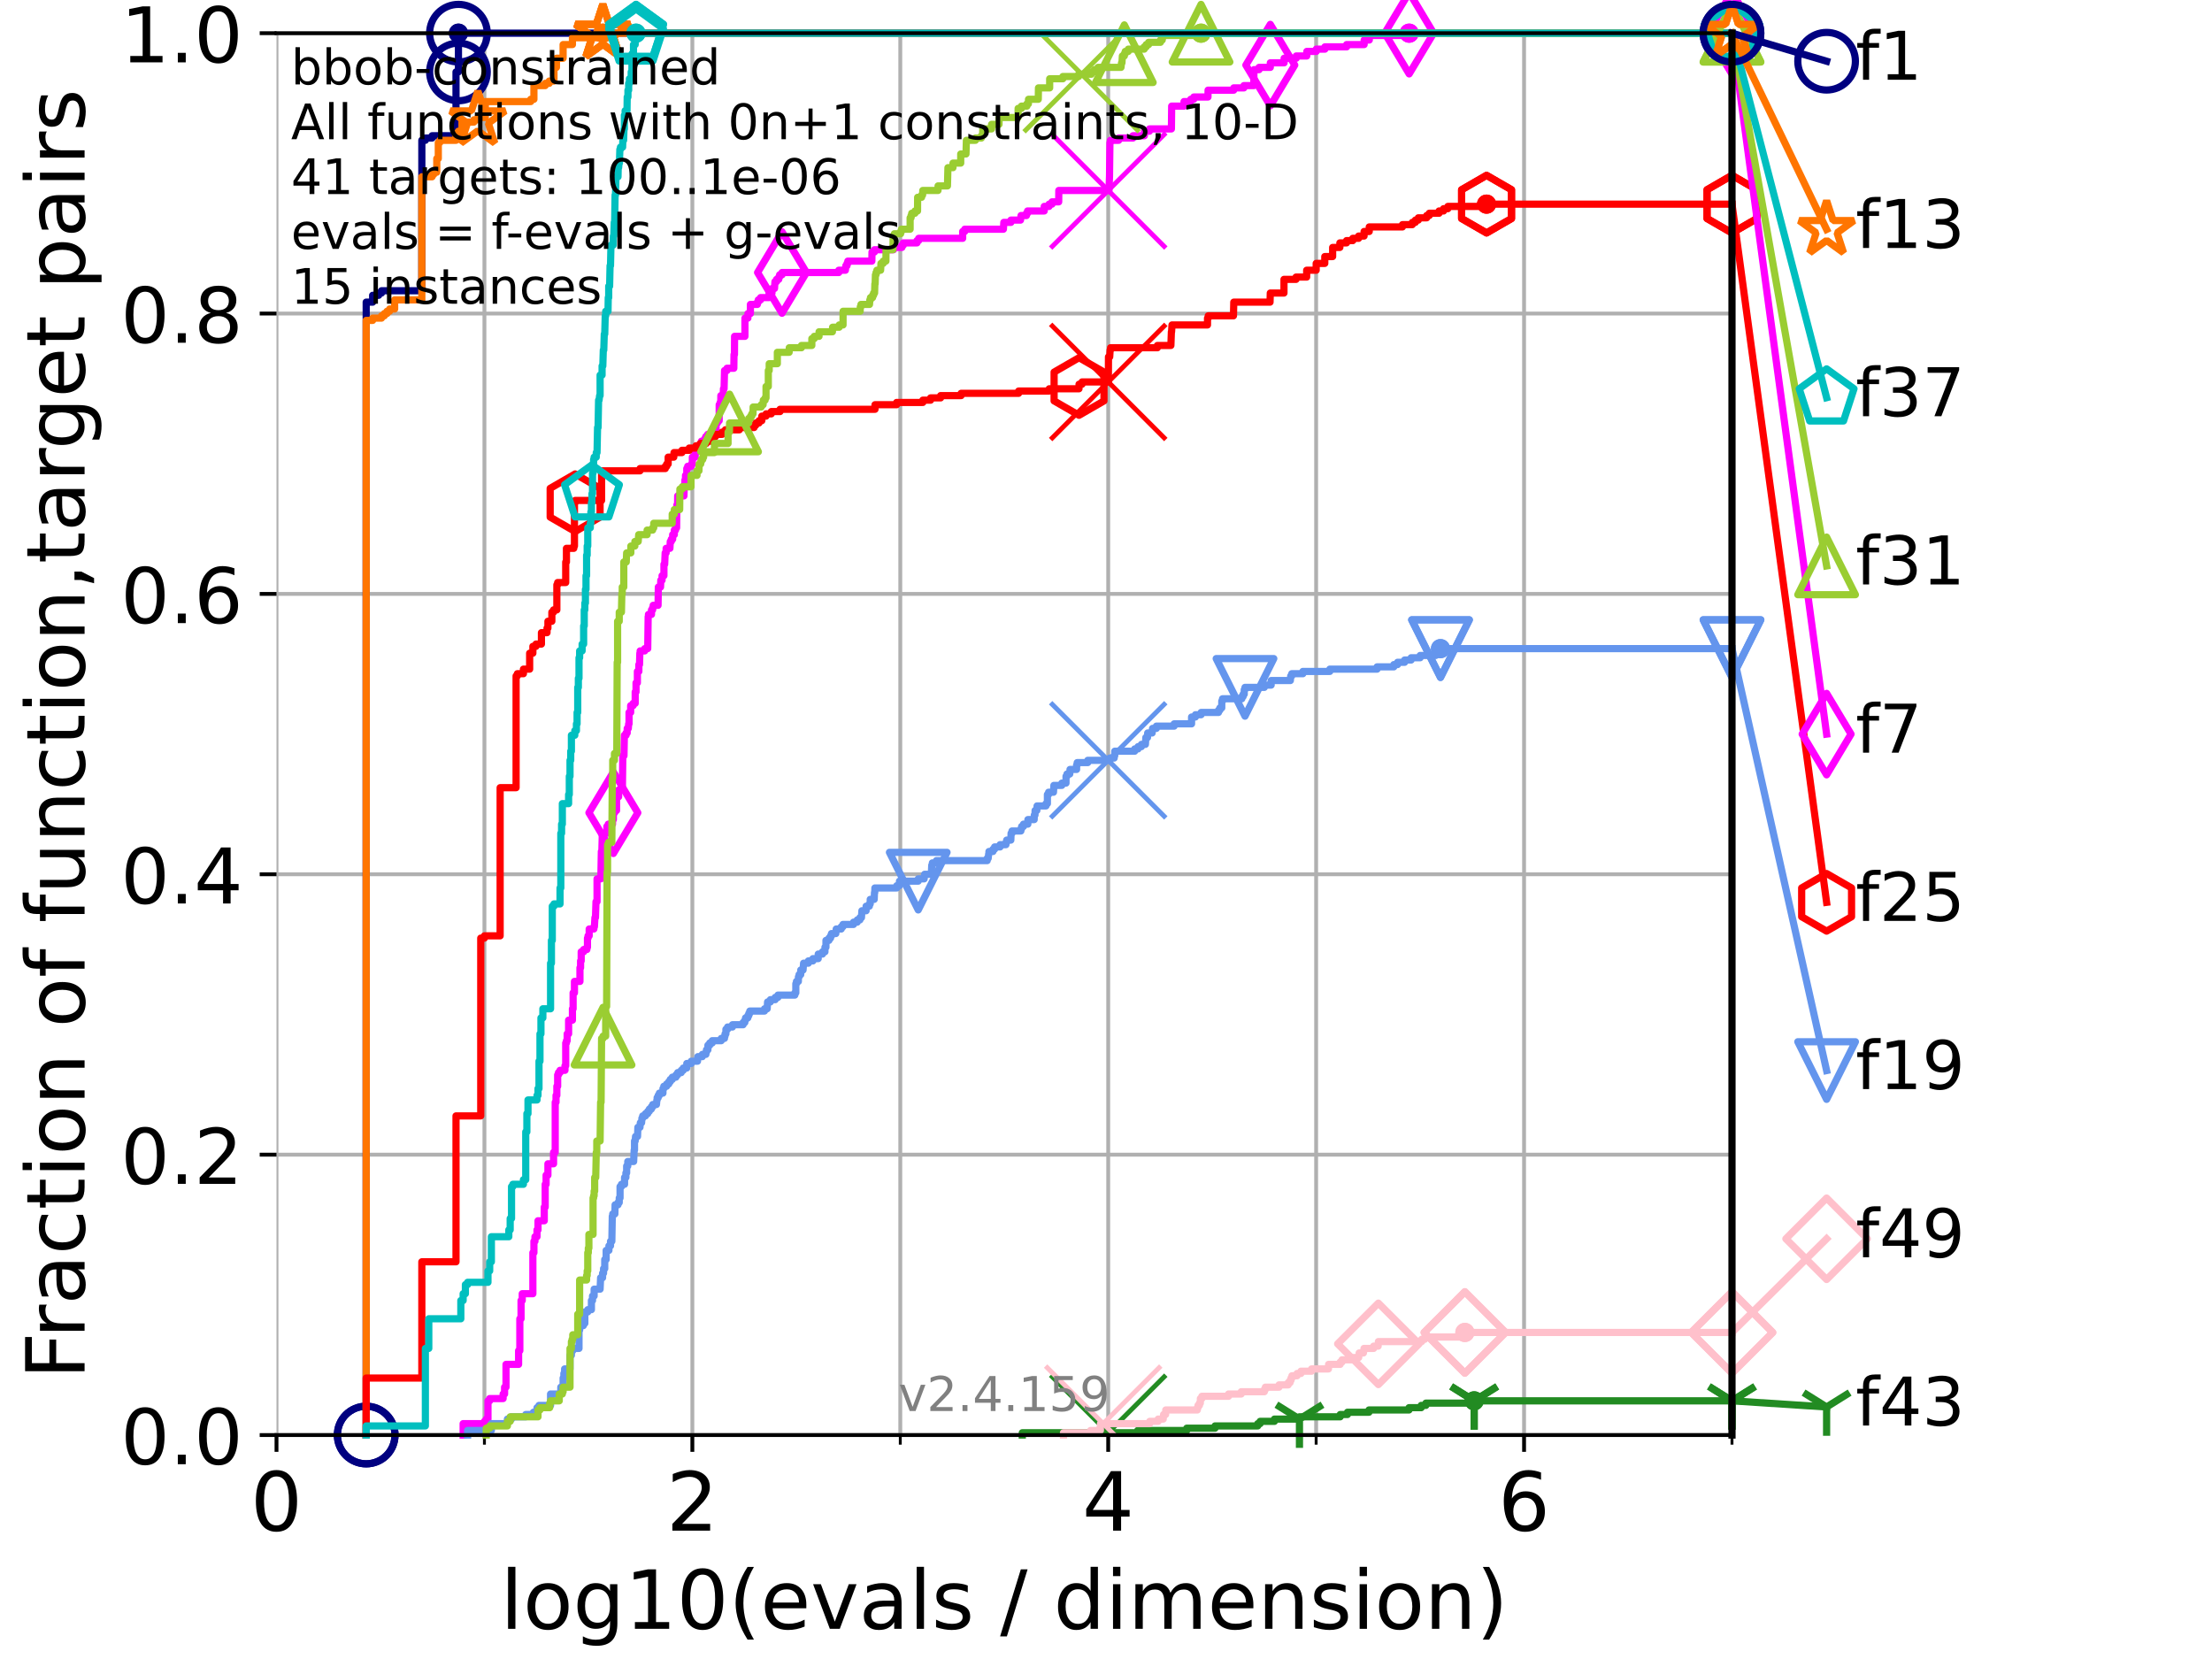 <?xml version="1.0" encoding="utf-8" standalone="no"?>
<!DOCTYPE svg PUBLIC "-//W3C//DTD SVG 1.1//EN"
  "http://www.w3.org/Graphics/SVG/1.1/DTD/svg11.dtd">
<!-- Created with matplotlib (https://matplotlib.org/) -->
<svg height="345.6pt" version="1.1" viewBox="0 0 460.8 345.6" width="460.8pt" xmlns="http://www.w3.org/2000/svg" xmlns:xlink="http://www.w3.org/1999/xlink">
 <defs>
  <style type="text/css">*{stroke-linecap:butt;stroke-linejoin:round;}</style>
 </defs>
 <g id="figure_1">
  <g id="patch_1">
   <path d="M 0 345.6 
L 460.8 345.6 
L 460.8 0 
L 0 0 
z
" style="fill:#ffffff;"/>
  </g>
  <g id="axes_1">
   <g id="patch_2">
    <path d="M 57.6 298.944 
L 360.806 298.944 
L 360.806 6.912 
L 57.6 6.912 
z
" style="fill:#ffffff;"/>
   </g>
   <g id="matplotlib.axis_1">
    <g id="xtick_1">
     <g id="line2d_1">
      <path clip-path="url(#pabf9838fc5)" d="M 57.6 298.944 
L 57.6 6.912 
" style="fill:none;stroke:#b0b0b0;stroke-linecap:square;stroke-width:0.8;"/>
     </g>
     <g id="line2d_2">
      <defs>
       <path d="M 0 0 
L 0 3.5 
" id="m5fc113f182" style="stroke:#000000;stroke-width:0.8;"/>
      </defs>
      <g>
       <use style="stroke:#000000;stroke-width:0.8;" x="57.6" xlink:href="#m5fc113f182" y="298.944"/>
      </g>
     </g>
     <g id="text_1">
      <!-- 0 -->
      <g transform="translate(52.192 318.861)scale(0.17 -0.17)">
       <defs>
        <path d="M 31.781 66.406 
Q 24.172 66.406 20.328 58.906 
Q 16.5 51.422 16.5 36.375 
Q 16.5 21.391 20.328 13.891 
Q 24.172 6.391 31.781 6.391 
Q 39.453 6.391 43.281 13.891 
Q 47.125 21.391 47.125 36.375 
Q 47.125 51.422 43.281 58.906 
Q 39.453 66.406 31.781 66.406 
z
M 31.781 74.219 
Q 44.047 74.219 50.516 64.516 
Q 56.984 54.828 56.984 36.375 
Q 56.984 17.969 50.516 8.266 
Q 44.047 -1.422 31.781 -1.422 
Q 19.531 -1.422 13.062 8.266 
Q 6.594 17.969 6.594 36.375 
Q 6.594 54.828 13.062 64.516 
Q 19.531 74.219 31.781 74.219 
z
" id="DejaVuSans-48"/>
       </defs>
       <use xlink:href="#DejaVuSans-48"/>
      </g>
     </g>
    </g>
    <g id="xtick_2">
     <g id="line2d_3">
      <path clip-path="url(#pabf9838fc5)" d="M 144.23 298.944 
L 144.23 6.912 
" style="fill:none;stroke:#b0b0b0;stroke-linecap:square;stroke-width:0.8;"/>
     </g>
     <g id="line2d_4">
      <g>
       <use style="stroke:#000000;stroke-width:0.8;" x="144.23" xlink:href="#m5fc113f182" y="298.944"/>
      </g>
     </g>
     <g id="text_2">
      <!-- 2 -->
      <g transform="translate(138.822 318.861)scale(0.17 -0.17)">
       <defs>
        <path d="M 19.188 8.297 
L 53.609 8.297 
L 53.609 0 
L 7.328 0 
L 7.328 8.297 
Q 12.938 14.109 22.625 23.891 
Q 32.328 33.688 34.812 36.531 
Q 39.547 41.844 41.422 45.531 
Q 43.312 49.219 43.312 52.781 
Q 43.312 58.594 39.234 62.25 
Q 35.156 65.922 28.609 65.922 
Q 23.969 65.922 18.812 64.312 
Q 13.672 62.703 7.812 59.422 
L 7.812 69.391 
Q 13.766 71.781 18.938 73 
Q 24.125 74.219 28.422 74.219 
Q 39.75 74.219 46.484 68.547 
Q 53.219 62.891 53.219 53.422 
Q 53.219 48.922 51.531 44.891 
Q 49.859 40.875 45.406 35.406 
Q 44.188 33.984 37.641 27.219 
Q 31.109 20.453 19.188 8.297 
z
" id="DejaVuSans-50"/>
       </defs>
       <use xlink:href="#DejaVuSans-50"/>
      </g>
     </g>
    </g>
    <g id="xtick_3">
     <g id="line2d_5">
      <path clip-path="url(#pabf9838fc5)" d="M 230.861 298.944 
L 230.861 6.912 
" style="fill:none;stroke:#b0b0b0;stroke-linecap:square;stroke-width:0.8;"/>
     </g>
     <g id="line2d_6">
      <g>
       <use style="stroke:#000000;stroke-width:0.8;" x="230.861" xlink:href="#m5fc113f182" y="298.944"/>
      </g>
     </g>
     <g id="text_3">
      <!-- 4 -->
      <g transform="translate(225.453 318.861)scale(0.17 -0.17)">
       <defs>
        <path d="M 37.797 64.312 
L 12.891 25.391 
L 37.797 25.391 
z
M 35.203 72.906 
L 47.609 72.906 
L 47.609 25.391 
L 58.016 25.391 
L 58.016 17.188 
L 47.609 17.188 
L 47.609 0 
L 37.797 0 
L 37.797 17.188 
L 4.891 17.188 
L 4.891 26.703 
z
" id="DejaVuSans-52"/>
       </defs>
       <use xlink:href="#DejaVuSans-52"/>
      </g>
     </g>
    </g>
    <g id="xtick_4">
     <g id="line2d_7">
      <path clip-path="url(#pabf9838fc5)" d="M 317.491 298.944 
L 317.491 6.912 
" style="fill:none;stroke:#b0b0b0;stroke-linecap:square;stroke-width:0.8;"/>
     </g>
     <g id="line2d_8">
      <g>
       <use style="stroke:#000000;stroke-width:0.8;" x="317.491" xlink:href="#m5fc113f182" y="298.944"/>
      </g>
     </g>
     <g id="text_4">
      <!-- 6 -->
      <g transform="translate(312.083 318.861)scale(0.17 -0.17)">
       <defs>
        <path d="M 33.016 40.375 
Q 26.375 40.375 22.484 35.828 
Q 18.609 31.297 18.609 23.391 
Q 18.609 15.531 22.484 10.953 
Q 26.375 6.391 33.016 6.391 
Q 39.656 6.391 43.531 10.953 
Q 47.406 15.531 47.406 23.391 
Q 47.406 31.297 43.531 35.828 
Q 39.656 40.375 33.016 40.375 
z
M 52.594 71.297 
L 52.594 62.312 
Q 48.875 64.062 45.094 64.984 
Q 41.312 65.922 37.594 65.922 
Q 27.828 65.922 22.672 59.328 
Q 17.531 52.734 16.797 39.406 
Q 19.672 43.656 24.016 45.922 
Q 28.375 48.188 33.594 48.188 
Q 44.578 48.188 50.953 41.516 
Q 57.328 34.859 57.328 23.391 
Q 57.328 12.156 50.688 5.359 
Q 44.047 -1.422 33.016 -1.422 
Q 20.359 -1.422 13.672 8.266 
Q 6.984 17.969 6.984 36.375 
Q 6.984 53.656 15.188 63.938 
Q 23.391 74.219 37.203 74.219 
Q 40.922 74.219 44.703 73.484 
Q 48.484 72.75 52.594 71.297 
z
" id="DejaVuSans-54"/>
       </defs>
       <use xlink:href="#DejaVuSans-54"/>
      </g>
     </g>
    </g>
    <g id="xtick_5">
     <g id="line2d_9">
      <path clip-path="url(#pabf9838fc5)" d="M 100.915 298.944 
L 100.915 6.912 
" style="fill:none;stroke:#b0b0b0;stroke-linecap:square;stroke-width:0.8;"/>
     </g>
     <g id="line2d_10">
      <defs>
       <path d="M 0 0 
L 0 2 
" id="mfad31400c8" style="stroke:#000000;stroke-width:0.6;"/>
      </defs>
      <g>
       <use style="stroke:#000000;stroke-width:0.6;" x="100.915" xlink:href="#mfad31400c8" y="298.944"/>
      </g>
     </g>
    </g>
    <g id="xtick_6">
     <g id="line2d_11">
      <path clip-path="url(#pabf9838fc5)" d="M 187.546 298.944 
L 187.546 6.912 
" style="fill:none;stroke:#b0b0b0;stroke-linecap:square;stroke-width:0.8;"/>
     </g>
     <g id="line2d_12">
      <g>
       <use style="stroke:#000000;stroke-width:0.6;" x="187.546" xlink:href="#mfad31400c8" y="298.944"/>
      </g>
     </g>
    </g>
    <g id="xtick_7">
     <g id="line2d_13">
      <path clip-path="url(#pabf9838fc5)" d="M 274.176 298.944 
L 274.176 6.912 
" style="fill:none;stroke:#b0b0b0;stroke-linecap:square;stroke-width:0.8;"/>
     </g>
     <g id="line2d_14">
      <g>
       <use style="stroke:#000000;stroke-width:0.6;" x="274.176" xlink:href="#mfad31400c8" y="298.944"/>
      </g>
     </g>
    </g>
    <g id="xtick_8">
     <g id="line2d_15">
      <path clip-path="url(#pabf9838fc5)" d="M 360.806 298.944 
L 360.806 6.912 
" style="fill:none;stroke:#b0b0b0;stroke-linecap:square;stroke-width:0.8;"/>
     </g>
     <g id="line2d_16">
      <g>
       <use style="stroke:#000000;stroke-width:0.6;" x="360.806" xlink:href="#mfad31400c8" y="298.944"/>
      </g>
     </g>
    </g>
    <g id="text_5">
     <!-- log10(evals / dimension) -->
     <g transform="translate(104.239 339.314)scale(0.17 -0.17)">
      <defs>
       <path d="M 9.422 75.984 
L 18.406 75.984 
L 18.406 0 
L 9.422 0 
z
" id="DejaVuSans-108"/>
       <path d="M 30.609 48.391 
Q 23.391 48.391 19.188 42.75 
Q 14.984 37.109 14.984 27.297 
Q 14.984 17.484 19.156 11.844 
Q 23.344 6.203 30.609 6.203 
Q 37.797 6.203 41.984 11.859 
Q 46.188 17.531 46.188 27.297 
Q 46.188 37.016 41.984 42.703 
Q 37.797 48.391 30.609 48.391 
z
M 30.609 56 
Q 42.328 56 49.016 48.375 
Q 55.719 40.766 55.719 27.297 
Q 55.719 13.875 49.016 6.219 
Q 42.328 -1.422 30.609 -1.422 
Q 18.844 -1.422 12.172 6.219 
Q 5.516 13.875 5.516 27.297 
Q 5.516 40.766 12.172 48.375 
Q 18.844 56 30.609 56 
z
" id="DejaVuSans-111"/>
       <path d="M 45.406 27.984 
Q 45.406 37.75 41.375 43.109 
Q 37.359 48.484 30.078 48.484 
Q 22.859 48.484 18.828 43.109 
Q 14.797 37.75 14.797 27.984 
Q 14.797 18.266 18.828 12.891 
Q 22.859 7.516 30.078 7.516 
Q 37.359 7.516 41.375 12.891 
Q 45.406 18.266 45.406 27.984 
z
M 54.391 6.781 
Q 54.391 -7.172 48.188 -13.984 
Q 42 -20.797 29.203 -20.797 
Q 24.469 -20.797 20.266 -20.094 
Q 16.062 -19.391 12.109 -17.922 
L 12.109 -9.188 
Q 16.062 -11.328 19.922 -12.344 
Q 23.781 -13.375 27.781 -13.375 
Q 36.625 -13.375 41.016 -8.766 
Q 45.406 -4.156 45.406 5.172 
L 45.406 9.625 
Q 42.625 4.781 38.281 2.391 
Q 33.938 0 27.875 0 
Q 17.828 0 11.672 7.656 
Q 5.516 15.328 5.516 27.984 
Q 5.516 40.672 11.672 48.328 
Q 17.828 56 27.875 56 
Q 33.938 56 38.281 53.609 
Q 42.625 51.219 45.406 46.391 
L 45.406 54.688 
L 54.391 54.688 
z
" id="DejaVuSans-103"/>
       <path d="M 12.406 8.297 
L 28.516 8.297 
L 28.516 63.922 
L 10.984 60.406 
L 10.984 69.391 
L 28.422 72.906 
L 38.281 72.906 
L 38.281 8.297 
L 54.391 8.297 
L 54.391 0 
L 12.406 0 
z
" id="DejaVuSans-49"/>
       <path d="M 31 75.875 
Q 24.469 64.656 21.281 53.656 
Q 18.109 42.672 18.109 31.391 
Q 18.109 20.125 21.312 9.062 
Q 24.516 -2 31 -13.188 
L 23.188 -13.188 
Q 15.875 -1.703 12.234 9.375 
Q 8.594 20.453 8.594 31.391 
Q 8.594 42.281 12.203 53.312 
Q 15.828 64.359 23.188 75.875 
z
" id="DejaVuSans-40"/>
       <path d="M 56.203 29.594 
L 56.203 25.203 
L 14.891 25.203 
Q 15.484 15.922 20.484 11.062 
Q 25.484 6.203 34.422 6.203 
Q 39.594 6.203 44.453 7.469 
Q 49.312 8.734 54.109 11.281 
L 54.109 2.781 
Q 49.266 0.734 44.188 -0.344 
Q 39.109 -1.422 33.891 -1.422 
Q 20.797 -1.422 13.156 6.188 
Q 5.516 13.812 5.516 26.812 
Q 5.516 40.234 12.766 48.109 
Q 20.016 56 32.328 56 
Q 43.359 56 49.781 48.891 
Q 56.203 41.797 56.203 29.594 
z
M 47.219 32.234 
Q 47.125 39.594 43.094 43.984 
Q 39.062 48.391 32.422 48.391 
Q 24.906 48.391 20.391 44.141 
Q 15.875 39.891 15.188 32.172 
z
" id="DejaVuSans-101"/>
       <path d="M 2.984 54.688 
L 12.5 54.688 
L 29.594 8.797 
L 46.688 54.688 
L 56.203 54.688 
L 35.688 0 
L 23.484 0 
z
" id="DejaVuSans-118"/>
       <path d="M 34.281 27.484 
Q 23.391 27.484 19.188 25 
Q 14.984 22.516 14.984 16.5 
Q 14.984 11.719 18.141 8.906 
Q 21.297 6.109 26.703 6.109 
Q 34.188 6.109 38.703 11.406 
Q 43.219 16.703 43.219 25.484 
L 43.219 27.484 
z
M 52.203 31.203 
L 52.203 0 
L 43.219 0 
L 43.219 8.297 
Q 40.141 3.328 35.547 0.953 
Q 30.953 -1.422 24.312 -1.422 
Q 15.922 -1.422 10.953 3.297 
Q 6 8.016 6 15.922 
Q 6 25.141 12.172 29.828 
Q 18.359 34.516 30.609 34.516 
L 43.219 34.516 
L 43.219 35.406 
Q 43.219 41.609 39.141 45 
Q 35.062 48.391 27.688 48.391 
Q 23 48.391 18.547 47.266 
Q 14.109 46.141 10.016 43.891 
L 10.016 52.203 
Q 14.938 54.109 19.578 55.047 
Q 24.219 56 28.609 56 
Q 40.484 56 46.344 49.844 
Q 52.203 43.703 52.203 31.203 
z
" id="DejaVuSans-97"/>
       <path d="M 44.281 53.078 
L 44.281 44.578 
Q 40.484 46.531 36.375 47.5 
Q 32.281 48.484 27.875 48.484 
Q 21.188 48.484 17.844 46.438 
Q 14.5 44.391 14.5 40.281 
Q 14.5 37.156 16.891 35.375 
Q 19.281 33.594 26.516 31.984 
L 29.594 31.297 
Q 39.156 29.25 43.188 25.516 
Q 47.219 21.781 47.219 15.094 
Q 47.219 7.469 41.188 3.016 
Q 35.156 -1.422 24.609 -1.422 
Q 20.219 -1.422 15.453 -0.562 
Q 10.688 0.297 5.422 2 
L 5.422 11.281 
Q 10.406 8.688 15.234 7.391 
Q 20.062 6.109 24.812 6.109 
Q 31.156 6.109 34.562 8.281 
Q 37.984 10.453 37.984 14.406 
Q 37.984 18.062 35.516 20.016 
Q 33.062 21.969 24.703 23.781 
L 21.578 24.516 
Q 13.234 26.266 9.516 29.906 
Q 5.812 33.547 5.812 39.891 
Q 5.812 47.609 11.281 51.797 
Q 16.75 56 26.812 56 
Q 31.781 56 36.172 55.266 
Q 40.578 54.547 44.281 53.078 
z
" id="DejaVuSans-115"/>
       <path id="DejaVuSans-32"/>
       <path d="M 25.391 72.906 
L 33.688 72.906 
L 8.297 -9.281 
L 0 -9.281 
z
" id="DejaVuSans-47"/>
       <path d="M 45.406 46.391 
L 45.406 75.984 
L 54.391 75.984 
L 54.391 0 
L 45.406 0 
L 45.406 8.203 
Q 42.578 3.328 38.25 0.953 
Q 33.938 -1.422 27.875 -1.422 
Q 17.969 -1.422 11.734 6.484 
Q 5.516 14.406 5.516 27.297 
Q 5.516 40.188 11.734 48.094 
Q 17.969 56 27.875 56 
Q 33.938 56 38.25 53.625 
Q 42.578 51.266 45.406 46.391 
z
M 14.797 27.297 
Q 14.797 17.391 18.875 11.75 
Q 22.953 6.109 30.078 6.109 
Q 37.203 6.109 41.297 11.75 
Q 45.406 17.391 45.406 27.297 
Q 45.406 37.203 41.297 42.844 
Q 37.203 48.484 30.078 48.484 
Q 22.953 48.484 18.875 42.844 
Q 14.797 37.203 14.797 27.297 
z
" id="DejaVuSans-100"/>
       <path d="M 9.422 54.688 
L 18.406 54.688 
L 18.406 0 
L 9.422 0 
z
M 9.422 75.984 
L 18.406 75.984 
L 18.406 64.594 
L 9.422 64.594 
z
" id="DejaVuSans-105"/>
       <path d="M 52 44.188 
Q 55.375 50.25 60.062 53.125 
Q 64.75 56 71.094 56 
Q 79.641 56 84.281 50.016 
Q 88.922 44.047 88.922 33.016 
L 88.922 0 
L 79.891 0 
L 79.891 32.719 
Q 79.891 40.578 77.094 44.375 
Q 74.312 48.188 68.609 48.188 
Q 61.625 48.188 57.562 43.547 
Q 53.516 38.922 53.516 30.906 
L 53.516 0 
L 44.484 0 
L 44.484 32.719 
Q 44.484 40.625 41.703 44.406 
Q 38.922 48.188 33.109 48.188 
Q 26.219 48.188 22.156 43.531 
Q 18.109 38.875 18.109 30.906 
L 18.109 0 
L 9.078 0 
L 9.078 54.688 
L 18.109 54.688 
L 18.109 46.188 
Q 21.188 51.219 25.484 53.609 
Q 29.781 56 35.688 56 
Q 41.656 56 45.828 52.969 
Q 50 49.953 52 44.188 
z
" id="DejaVuSans-109"/>
       <path d="M 54.891 33.016 
L 54.891 0 
L 45.906 0 
L 45.906 32.719 
Q 45.906 40.484 42.875 44.328 
Q 39.844 48.188 33.797 48.188 
Q 26.516 48.188 22.312 43.547 
Q 18.109 38.922 18.109 30.906 
L 18.109 0 
L 9.078 0 
L 9.078 54.688 
L 18.109 54.688 
L 18.109 46.188 
Q 21.344 51.125 25.703 53.562 
Q 30.078 56 35.797 56 
Q 45.219 56 50.047 50.172 
Q 54.891 44.344 54.891 33.016 
z
" id="DejaVuSans-110"/>
       <path d="M 8.016 75.875 
L 15.828 75.875 
Q 23.141 64.359 26.781 53.312 
Q 30.422 42.281 30.422 31.391 
Q 30.422 20.453 26.781 9.375 
Q 23.141 -1.703 15.828 -13.188 
L 8.016 -13.188 
Q 14.5 -2 17.703 9.062 
Q 20.906 20.125 20.906 31.391 
Q 20.906 42.672 17.703 53.656 
Q 14.5 64.656 8.016 75.875 
z
" id="DejaVuSans-41"/>
      </defs>
      <use xlink:href="#DejaVuSans-108"/>
      <use x="27.783" xlink:href="#DejaVuSans-111"/>
      <use x="88.965" xlink:href="#DejaVuSans-103"/>
      <use x="152.441" xlink:href="#DejaVuSans-49"/>
      <use x="216.064" xlink:href="#DejaVuSans-48"/>
      <use x="279.688" xlink:href="#DejaVuSans-40"/>
      <use x="318.701" xlink:href="#DejaVuSans-101"/>
      <use x="380.225" xlink:href="#DejaVuSans-118"/>
      <use x="439.404" xlink:href="#DejaVuSans-97"/>
      <use x="500.684" xlink:href="#DejaVuSans-108"/>
      <use x="528.467" xlink:href="#DejaVuSans-115"/>
      <use x="580.566" xlink:href="#DejaVuSans-32"/>
      <use x="612.354" xlink:href="#DejaVuSans-47"/>
      <use x="646.045" xlink:href="#DejaVuSans-32"/>
      <use x="677.832" xlink:href="#DejaVuSans-100"/>
      <use x="741.309" xlink:href="#DejaVuSans-105"/>
      <use x="769.092" xlink:href="#DejaVuSans-109"/>
      <use x="866.504" xlink:href="#DejaVuSans-101"/>
      <use x="928.027" xlink:href="#DejaVuSans-110"/>
      <use x="991.406" xlink:href="#DejaVuSans-115"/>
      <use x="1043.506" xlink:href="#DejaVuSans-105"/>
      <use x="1071.289" xlink:href="#DejaVuSans-111"/>
      <use x="1132.471" xlink:href="#DejaVuSans-110"/>
      <use x="1195.85" xlink:href="#DejaVuSans-41"/>
     </g>
    </g>
   </g>
   <g id="matplotlib.axis_2">
    <g id="ytick_1">
     <g id="line2d_17">
      <path clip-path="url(#pabf9838fc5)" d="M 57.6 298.944 
L 360.806 298.944 
" style="fill:none;stroke:#b0b0b0;stroke-linecap:square;stroke-width:0.8;"/>
     </g>
     <g id="line2d_18">
      <defs>
       <path d="M 0 0 
L -3.5 0 
" id="m4e05a9b16e" style="stroke:#000000;stroke-width:0.8;"/>
      </defs>
      <g>
       <use style="stroke:#000000;stroke-width:0.8;" x="57.6" xlink:href="#m4e05a9b16e" y="298.944"/>
      </g>
     </g>
     <g id="text_6">
      <!-- 0.0 -->
      <g transform="translate(25.155 305.023)scale(0.16 -0.16)">
       <defs>
        <path d="M 10.688 12.406 
L 21 12.406 
L 21 0 
L 10.688 0 
z
" id="DejaVuSans-46"/>
       </defs>
       <use xlink:href="#DejaVuSans-48"/>
       <use x="63.623" xlink:href="#DejaVuSans-46"/>
       <use x="95.41" xlink:href="#DejaVuSans-48"/>
      </g>
     </g>
    </g>
    <g id="ytick_2">
     <g id="line2d_19">
      <path clip-path="url(#pabf9838fc5)" d="M 57.6 240.538 
L 360.806 240.538 
" style="fill:none;stroke:#b0b0b0;stroke-linecap:square;stroke-width:0.8;"/>
     </g>
     <g id="line2d_20">
      <g>
       <use style="stroke:#000000;stroke-width:0.8;" x="57.6" xlink:href="#m4e05a9b16e" y="240.538"/>
      </g>
     </g>
     <g id="text_7">
      <!-- 0.2 -->
      <g transform="translate(25.155 246.616)scale(0.16 -0.16)">
       <use xlink:href="#DejaVuSans-48"/>
       <use x="63.623" xlink:href="#DejaVuSans-46"/>
       <use x="95.41" xlink:href="#DejaVuSans-50"/>
      </g>
     </g>
    </g>
    <g id="ytick_3">
     <g id="line2d_21">
      <path clip-path="url(#pabf9838fc5)" d="M 57.6 182.131 
L 360.806 182.131 
" style="fill:none;stroke:#b0b0b0;stroke-linecap:square;stroke-width:0.8;"/>
     </g>
     <g id="line2d_22">
      <g>
       <use style="stroke:#000000;stroke-width:0.8;" x="57.6" xlink:href="#m4e05a9b16e" y="182.131"/>
      </g>
     </g>
     <g id="text_8">
      <!-- 0.4 -->
      <g transform="translate(25.155 188.21)scale(0.16 -0.16)">
       <use xlink:href="#DejaVuSans-48"/>
       <use x="63.623" xlink:href="#DejaVuSans-46"/>
       <use x="95.41" xlink:href="#DejaVuSans-52"/>
      </g>
     </g>
    </g>
    <g id="ytick_4">
     <g id="line2d_23">
      <path clip-path="url(#pabf9838fc5)" d="M 57.6 123.725 
L 360.806 123.725 
" style="fill:none;stroke:#b0b0b0;stroke-linecap:square;stroke-width:0.8;"/>
     </g>
     <g id="line2d_24">
      <g>
       <use style="stroke:#000000;stroke-width:0.8;" x="57.6" xlink:href="#m4e05a9b16e" y="123.725"/>
      </g>
     </g>
     <g id="text_9">
      <!-- 0.6 -->
      <g transform="translate(25.155 129.804)scale(0.16 -0.16)">
       <use xlink:href="#DejaVuSans-48"/>
       <use x="63.623" xlink:href="#DejaVuSans-46"/>
       <use x="95.41" xlink:href="#DejaVuSans-54"/>
      </g>
     </g>
    </g>
    <g id="ytick_5">
     <g id="line2d_25">
      <path clip-path="url(#pabf9838fc5)" d="M 57.6 65.318 
L 360.806 65.318 
" style="fill:none;stroke:#b0b0b0;stroke-linecap:square;stroke-width:0.8;"/>
     </g>
     <g id="line2d_26">
      <g>
       <use style="stroke:#000000;stroke-width:0.8;" x="57.6" xlink:href="#m4e05a9b16e" y="65.318"/>
      </g>
     </g>
     <g id="text_10">
      <!-- 0.8 -->
      <g transform="translate(25.155 71.397)scale(0.16 -0.16)">
       <defs>
        <path d="M 31.781 34.625 
Q 24.75 34.625 20.719 30.859 
Q 16.703 27.094 16.703 20.516 
Q 16.703 13.922 20.719 10.156 
Q 24.75 6.391 31.781 6.391 
Q 38.812 6.391 42.859 10.172 
Q 46.922 13.969 46.922 20.516 
Q 46.922 27.094 42.891 30.859 
Q 38.875 34.625 31.781 34.625 
z
M 21.922 38.812 
Q 15.578 40.375 12.031 44.719 
Q 8.5 49.078 8.5 55.328 
Q 8.5 64.062 14.719 69.141 
Q 20.953 74.219 31.781 74.219 
Q 42.672 74.219 48.875 69.141 
Q 55.078 64.062 55.078 55.328 
Q 55.078 49.078 51.531 44.719 
Q 48 40.375 41.703 38.812 
Q 48.828 37.156 52.797 32.312 
Q 56.781 27.484 56.781 20.516 
Q 56.781 9.906 50.312 4.234 
Q 43.844 -1.422 31.781 -1.422 
Q 19.734 -1.422 13.25 4.234 
Q 6.781 9.906 6.781 20.516 
Q 6.781 27.484 10.781 32.312 
Q 14.797 37.156 21.922 38.812 
z
M 18.312 54.391 
Q 18.312 48.734 21.844 45.562 
Q 25.391 42.391 31.781 42.391 
Q 38.141 42.391 41.719 45.562 
Q 45.312 48.734 45.312 54.391 
Q 45.312 60.062 41.719 63.234 
Q 38.141 66.406 31.781 66.406 
Q 25.391 66.406 21.844 63.234 
Q 18.312 60.062 18.312 54.391 
z
" id="DejaVuSans-56"/>
       </defs>
       <use xlink:href="#DejaVuSans-48"/>
       <use x="63.623" xlink:href="#DejaVuSans-46"/>
       <use x="95.41" xlink:href="#DejaVuSans-56"/>
      </g>
     </g>
    </g>
    <g id="ytick_6">
     <g id="line2d_27">
      <path clip-path="url(#pabf9838fc5)" d="M 57.6 6.912 
L 360.806 6.912 
" style="fill:none;stroke:#b0b0b0;stroke-linecap:square;stroke-width:0.8;"/>
     </g>
     <g id="line2d_28">
      <g>
       <use style="stroke:#000000;stroke-width:0.8;" x="57.6" xlink:href="#m4e05a9b16e" y="6.912"/>
      </g>
     </g>
     <g id="text_11">
      <!-- 1.0 -->
      <g transform="translate(25.155 12.991)scale(0.16 -0.16)">
       <use xlink:href="#DejaVuSans-49"/>
       <use x="63.623" xlink:href="#DejaVuSans-46"/>
       <use x="95.41" xlink:href="#DejaVuSans-48"/>
      </g>
     </g>
    </g>
    <g id="text_12">
     <!-- Fraction of function,target pairs -->
     <g transform="translate(17.62 287.313)rotate(-90)scale(0.17 -0.17)">
      <defs>
       <path d="M 9.812 72.906 
L 51.703 72.906 
L 51.703 64.594 
L 19.672 64.594 
L 19.672 43.109 
L 48.578 43.109 
L 48.578 34.812 
L 19.672 34.812 
L 19.672 0 
L 9.812 0 
z
" id="DejaVuSans-70"/>
       <path d="M 41.109 46.297 
Q 39.594 47.172 37.812 47.578 
Q 36.031 48 33.891 48 
Q 26.266 48 22.188 43.047 
Q 18.109 38.094 18.109 28.812 
L 18.109 0 
L 9.078 0 
L 9.078 54.688 
L 18.109 54.688 
L 18.109 46.188 
Q 20.953 51.172 25.484 53.578 
Q 30.031 56 36.531 56 
Q 37.453 56 38.578 55.875 
Q 39.703 55.766 41.062 55.516 
z
" id="DejaVuSans-114"/>
       <path d="M 48.781 52.594 
L 48.781 44.188 
Q 44.969 46.297 41.141 47.344 
Q 37.312 48.391 33.406 48.391 
Q 24.656 48.391 19.812 42.844 
Q 14.984 37.312 14.984 27.297 
Q 14.984 17.281 19.812 11.734 
Q 24.656 6.203 33.406 6.203 
Q 37.312 6.203 41.141 7.25 
Q 44.969 8.297 48.781 10.406 
L 48.781 2.094 
Q 45.016 0.344 40.984 -0.531 
Q 36.969 -1.422 32.422 -1.422 
Q 20.062 -1.422 12.781 6.344 
Q 5.516 14.109 5.516 27.297 
Q 5.516 40.672 12.859 48.328 
Q 20.219 56 33.016 56 
Q 37.156 56 41.109 55.141 
Q 45.062 54.297 48.781 52.594 
z
" id="DejaVuSans-99"/>
       <path d="M 18.312 70.219 
L 18.312 54.688 
L 36.812 54.688 
L 36.812 47.703 
L 18.312 47.703 
L 18.312 18.016 
Q 18.312 11.328 20.141 9.422 
Q 21.969 7.516 27.594 7.516 
L 36.812 7.516 
L 36.812 0 
L 27.594 0 
Q 17.188 0 13.234 3.875 
Q 9.281 7.766 9.281 18.016 
L 9.281 47.703 
L 2.688 47.703 
L 2.688 54.688 
L 9.281 54.688 
L 9.281 70.219 
z
" id="DejaVuSans-116"/>
       <path d="M 37.109 75.984 
L 37.109 68.5 
L 28.516 68.5 
Q 23.688 68.5 21.797 66.547 
Q 19.922 64.594 19.922 59.516 
L 19.922 54.688 
L 34.719 54.688 
L 34.719 47.703 
L 19.922 47.703 
L 19.922 0 
L 10.891 0 
L 10.891 47.703 
L 2.297 47.703 
L 2.297 54.688 
L 10.891 54.688 
L 10.891 58.5 
Q 10.891 67.625 15.141 71.797 
Q 19.391 75.984 28.609 75.984 
z
" id="DejaVuSans-102"/>
       <path d="M 8.5 21.578 
L 8.5 54.688 
L 17.484 54.688 
L 17.484 21.922 
Q 17.484 14.156 20.5 10.266 
Q 23.531 6.391 29.594 6.391 
Q 36.859 6.391 41.078 11.031 
Q 45.312 15.672 45.312 23.688 
L 45.312 54.688 
L 54.297 54.688 
L 54.297 0 
L 45.312 0 
L 45.312 8.406 
Q 42.047 3.422 37.719 1 
Q 33.406 -1.422 27.688 -1.422 
Q 18.266 -1.422 13.375 4.438 
Q 8.5 10.297 8.5 21.578 
z
M 31.109 56 
z
" id="DejaVuSans-117"/>
       <path d="M 11.719 12.406 
L 22.016 12.406 
L 22.016 4 
L 14.016 -11.625 
L 7.719 -11.625 
L 11.719 4 
z
" id="DejaVuSans-44"/>
       <path d="M 18.109 8.203 
L 18.109 -20.797 
L 9.078 -20.797 
L 9.078 54.688 
L 18.109 54.688 
L 18.109 46.391 
Q 20.953 51.266 25.266 53.625 
Q 29.594 56 35.594 56 
Q 45.562 56 51.781 48.094 
Q 58.016 40.188 58.016 27.297 
Q 58.016 14.406 51.781 6.484 
Q 45.562 -1.422 35.594 -1.422 
Q 29.594 -1.422 25.266 0.953 
Q 20.953 3.328 18.109 8.203 
z
M 48.688 27.297 
Q 48.688 37.203 44.609 42.844 
Q 40.531 48.484 33.406 48.484 
Q 26.266 48.484 22.188 42.844 
Q 18.109 37.203 18.109 27.297 
Q 18.109 17.391 22.188 11.75 
Q 26.266 6.109 33.406 6.109 
Q 40.531 6.109 44.609 11.75 
Q 48.688 17.391 48.688 27.297 
z
" id="DejaVuSans-112"/>
      </defs>
      <use xlink:href="#DejaVuSans-70"/>
      <use x="50.27" xlink:href="#DejaVuSans-114"/>
      <use x="91.383" xlink:href="#DejaVuSans-97"/>
      <use x="152.662" xlink:href="#DejaVuSans-99"/>
      <use x="207.643" xlink:href="#DejaVuSans-116"/>
      <use x="246.852" xlink:href="#DejaVuSans-105"/>
      <use x="274.635" xlink:href="#DejaVuSans-111"/>
      <use x="335.816" xlink:href="#DejaVuSans-110"/>
      <use x="399.195" xlink:href="#DejaVuSans-32"/>
      <use x="430.982" xlink:href="#DejaVuSans-111"/>
      <use x="492.164" xlink:href="#DejaVuSans-102"/>
      <use x="527.369" xlink:href="#DejaVuSans-32"/>
      <use x="559.156" xlink:href="#DejaVuSans-102"/>
      <use x="594.361" xlink:href="#DejaVuSans-117"/>
      <use x="657.74" xlink:href="#DejaVuSans-110"/>
      <use x="721.119" xlink:href="#DejaVuSans-99"/>
      <use x="776.1" xlink:href="#DejaVuSans-116"/>
      <use x="815.309" xlink:href="#DejaVuSans-105"/>
      <use x="843.092" xlink:href="#DejaVuSans-111"/>
      <use x="904.273" xlink:href="#DejaVuSans-110"/>
      <use x="967.652" xlink:href="#DejaVuSans-44"/>
      <use x="999.439" xlink:href="#DejaVuSans-116"/>
      <use x="1038.648" xlink:href="#DejaVuSans-97"/>
      <use x="1099.928" xlink:href="#DejaVuSans-114"/>
      <use x="1139.291" xlink:href="#DejaVuSans-103"/>
      <use x="1202.768" xlink:href="#DejaVuSans-101"/>
      <use x="1264.291" xlink:href="#DejaVuSans-116"/>
      <use x="1303.5" xlink:href="#DejaVuSans-32"/>
      <use x="1335.287" xlink:href="#DejaVuSans-112"/>
      <use x="1398.764" xlink:href="#DejaVuSans-97"/>
      <use x="1460.043" xlink:href="#DejaVuSans-105"/>
      <use x="1487.826" xlink:href="#DejaVuSans-114"/>
      <use x="1528.939" xlink:href="#DejaVuSans-115"/>
     </g>
    </g>
   </g>
   <g id="line2d_29">
    <defs>
     <path d="M 0 1.5 
C 0.398 1.5 0.779 1.342 1.061 1.061 
C 1.342 0.779 1.5 0.398 1.5 0 
C 1.5 -0.398 1.342 -0.779 1.061 -1.061 
C 0.779 -1.342 0.398 -1.5 0 -1.5 
C -0.398 -1.5 -0.779 -1.342 -1.061 -1.061 
C -1.342 -0.779 -1.5 -0.398 -1.5 0 
C -1.5 0.398 -1.342 0.779 -1.061 1.061 
C -0.779 1.342 -0.398 1.5 0 1.5 
z
" id="m81d5d15b9e" style="stroke:#000080;"/>
    </defs>
    <g>
     <use style="fill:#000080;stroke:#000080;" x="95.503" xlink:href="#m81d5d15b9e" y="6.912"/>
     <use style="fill:#000080;stroke:#000080;" x="95.503" xlink:href="#m81d5d15b9e" y="6.912"/>
    </g>
   </g>
   <g id="line2d_30">
    <path d="M 76.285 298.944 
L 76.285 62.944 
L 77.629 62.944 
L 77.629 61.52 
L 78.883 61.52 
L 78.883 61.045 
L 79.481 61.045 
L 79.481 60.57 
L 87.876 60.57 
L 87.876 29.23 
L 88.614 29.23 
L 88.614 28.755 
L 90.008 28.755 
L 90.008 28.28 
L 94.995 28.28 
L 94.995 14.984 
L 95.503 14.984 
L 95.503 6.912 
L 360.806 6.912 
" style="fill:none;stroke:#000080;stroke-linecap:square;stroke-width:1.5;"/>
   </g>
   <g id="line2d_31">
    <defs>
     <path d="M 0 6 
C 1.591 6 3.117 5.368 4.243 4.243 
C 5.368 3.117 6 1.591 6 0 
C 6 -1.591 5.368 -3.117 4.243 -4.243 
C 3.117 -5.368 1.591 -6 0 -6 
C -1.591 -6 -3.117 -5.368 -4.243 -4.243 
C -5.368 -3.117 -6 -1.591 -6 0 
C -6 1.591 -5.368 3.117 -4.243 4.243 
C -3.117 5.368 -1.591 6 0 6 
z
" id="m073aec1d48" style="stroke:#000080;stroke-width:1.5;"/>
    </defs>
    <g>
     <use style="fill-opacity:0;stroke:#000080;stroke-width:1.5;" x="76.285" xlink:href="#m073aec1d48" y="298.944"/>
     <use style="fill-opacity:0;stroke:#000080;stroke-width:1.5;" x="76.285" xlink:href="#m073aec1d48" y="298.944"/>
     <use style="fill-opacity:0;stroke:#000080;stroke-width:1.5;" x="95.503" xlink:href="#m073aec1d48" y="14.984"/>
     <use style="fill-opacity:0;stroke:#000080;stroke-width:1.5;" x="95.503" xlink:href="#m073aec1d48" y="6.912"/>
     <use style="fill-opacity:0;stroke:#000080;stroke-width:1.5;" x="360.806" xlink:href="#m073aec1d48" y="6.912"/>
    </g>
   </g>
   <g id="line2d_32">
    <path style="fill:none;stroke:#000080;stroke-linecap:square;stroke-width:1.5;"/>
    <g/>
   </g>
   <g id="line2d_33">
    <defs>
     <path d="M 0 1.5 
C 0.398 1.5 0.779 1.342 1.061 1.061 
C 1.342 0.779 1.5 0.398 1.5 0 
C 1.5 -0.398 1.342 -0.779 1.061 -1.061 
C 0.779 -1.342 0.398 -1.5 0 -1.5 
C -0.398 -1.5 -0.779 -1.342 -1.061 -1.061 
C -1.342 -0.779 -1.5 -0.398 -1.5 0 
C -1.5 0.398 -1.342 0.779 -1.061 1.061 
C -0.779 1.342 -0.398 1.5 0 1.5 
z
" id="m3246ded99f" style="stroke:#ff00ff;"/>
    </defs>
    <g>
     <use style="fill:#ff00ff;stroke:#ff00ff;" x="293.556" xlink:href="#m3246ded99f" y="6.912"/>
     <use style="fill:#ff00ff;stroke:#ff00ff;" x="293.556" xlink:href="#m3246ded99f" y="6.912"/>
    </g>
   </g>
   <g id="line2d_34">
    <path d="M 96.481 298.944 
L 96.481 296.57 
L 100.915 296.57 
L 100.915 296.095 
L 101.288 296.095 
L 101.288 295.62 
L 101.653 295.62 
L 101.653 291.821 
L 102.011 291.821 
L 102.011 291.346 
L 104.809 291.346 
L 104.809 290.397 
L 105.113 290.397 
L 105.113 288.972 
L 105.411 288.972 
L 105.411 284.224 
L 108.034 284.224 
L 108.034 281.375 
L 108.29 281.375 
L 108.29 274.727 
L 108.543 274.727 
L 108.543 270.928 
L 108.792 270.928 
L 108.792 269.503 
L 111.007 269.503 
L 111.007 260.956 
L 111.226 260.956 
L 111.226 258.582 
L 111.442 258.582 
L 111.442 257.632 
L 111.868 257.632 
L 111.868 256.208 
L 112.077 256.208 
L 112.077 254.308 
L 113.381 254.308 
L 113.381 251.459 
L 113.574 251.459 
L 113.574 246.711 
L 113.765 246.711 
L 113.765 244.811 
L 114.142 244.811 
L 114.142 242.437 
L 115.315 242.437 
L 115.315 240.063 
L 115.662 240.063 
L 115.662 229.616 
L 115.833 229.616 
L 115.833 228.192 
L 116.002 228.192 
L 116.002 226.292 
L 116.17 226.292 
L 116.17 223.918 
L 116.337 223.918 
L 116.337 223.443 
L 116.665 223.443 
L 116.665 222.968 
L 117.695 222.968 
L 117.695 222.018 
L 117.849 222.018 
L 117.849 217.27 
L 118.001 217.27 
L 118.001 216.795 
L 118.152 216.795 
L 118.152 215.371 
L 118.451 215.371 
L 118.451 212.522 
L 119.248 212.522 
L 119.248 210.147 
L 119.39 210.147 
L 119.39 206.823 
L 119.669 206.823 
L 119.669 204.449 
L 120.814 204.449 
L 120.814 201.6 
L 120.944 201.6 
L 120.944 200.175 
L 121.073 200.175 
L 121.073 198.276 
L 121.582 198.276 
L 121.582 197.801 
L 122.259 197.801 
L 122.259 197.326 
L 122.38 197.326 
L 122.38 195.427 
L 122.5 195.427 
L 122.5 194.952 
L 122.737 194.952 
L 122.737 193.528 
L 123.714 193.528 
L 123.714 193.053 
L 123.825 193.053 
L 123.936 191.153 
L 124.047 191.153 
L 124.156 187.829 
L 124.374 187.829 
L 124.374 183.081 
L 125.168 183.081 
L 125.271 177.383 
L 125.374 177.383 
L 125.476 173.584 
L 126.421 173.584 
L 126.421 172.159 
L 126.709 172.159 
L 126.709 171.685 
L 127.595 171.685 
L 127.595 170.735 
L 127.777 170.735 
L 127.777 169.31 
L 128.045 169.31 
L 128.045 168.835 
L 128.441 168.835 
L 128.441 165.986 
L 128.872 165.986 
L 128.872 164.562 
L 129.5 164.562 
L 129.5 163.612 
L 129.664 163.612 
L 129.745 157.439 
L 129.987 157.439 
L 130.067 153.165 
L 130.423 153.165 
L 130.423 152.691 
L 130.657 152.691 
L 130.657 151.741 
L 130.888 151.741 
L 130.964 150.791 
L 131.04 150.791 
L 131.04 148.417 
L 131.378 148.417 
L 131.378 146.992 
L 131.893 146.992 
L 131.893 146.518 
L 132.323 146.518 
L 132.323 144.143 
L 132.499 144.143 
L 132.499 142.244 
L 132.778 142.244 
L 132.778 139.87 
L 133.086 139.87 
L 133.086 138.445 
L 133.222 138.445 
L 133.289 136.071 
L 133.357 136.071 
L 133.357 135.596 
L 134.305 135.596 
L 134.305 135.121 
L 134.932 135.121 
L 135.024 128.473 
L 135.085 128.473 
L 135.085 127.998 
L 135.717 127.998 
L 135.717 127.049 
L 135.952 127.049 
L 135.952 126.574 
L 136.069 126.574 
L 136.069 126.099 
L 137.086 126.099 
L 137.141 122.3 
L 137.601 122.3 
L 137.655 120.876 
L 137.92 120.876 
L 137.92 119.926 
L 138.31 119.926 
L 138.31 117.552 
L 138.464 117.552 
L 138.566 115.178 
L 138.768 115.178 
L 138.768 114.228 
L 139.556 114.228 
L 139.629 112.803 
L 139.844 112.803 
L 139.844 112.328 
L 140.127 112.328 
L 140.127 111.379 
L 140.474 111.379 
L 140.474 110.429 
L 140.725 110.429 
L 140.725 109.954 
L 140.951 109.954 
L 140.995 105.206 
L 141.151 105.206 
L 141.173 103.306 
L 142.477 103.306 
L 142.559 100.932 
L 142.682 100.932 
L 142.682 99.982 
L 142.804 99.982 
L 142.804 99.033 
L 143.066 99.033 
L 143.066 97.608 
L 143.265 97.608 
L 143.265 97.133 
L 144.041 97.133 
L 144.041 96.658 
L 144.23 96.658 
L 144.23 95.234 
L 144.823 95.234 
L 144.823 94.284 
L 145.04 94.284 
L 145.04 93.809 
L 145.73 93.809 
L 145.73 92.86 
L 146.126 92.86 
L 146.126 91.91 
L 146.778 91.91 
L 146.778 91.435 
L 147.022 91.435 
L 147.022 90.96 
L 147.424 90.96 
L 147.424 90.485 
L 149.166 90.485 
L 149.18 88.111 
L 149.467 88.111 
L 149.467 87.636 
L 149.82 87.636 
L 149.82 84.312 
L 150.015 84.312 
L 150.015 83.838 
L 150.152 83.838 
L 150.166 82.413 
L 150.654 82.413 
L 150.707 80.988 
L 150.84 80.988 
L 150.932 77.19 
L 151.439 77.19 
L 151.439 76.715 
L 152.871 76.715 
L 152.907 73.866 
L 153.001 73.866 
L 153.025 70.067 
L 155.183 70.067 
L 155.183 66.268 
L 155.803 66.268 
L 155.803 65.318 
L 156.324 65.318 
L 156.324 63.419 
L 157.771 63.419 
L 157.771 62.944 
L 157.962 62.944 
L 157.962 62.469 
L 158.445 62.469 
L 158.445 61.994 
L 160.223 61.994 
L 160.223 61.045 
L 160.817 61.045 
L 160.848 60.095 
L 161.346 60.095 
L 161.437 58.671 
L 161.773 58.671 
L 161.773 58.196 
L 162.227 58.196 
L 162.227 57.721 
L 162.407 57.721 
L 162.407 57.246 
L 162.908 57.246 
L 162.908 56.771 
L 174.735 56.771 
L 174.735 56.296 
L 176.114 56.296 
L 176.2 55.347 
L 176.449 55.347 
L 176.449 54.872 
L 176.618 54.872 
L 176.618 54.397 
L 181.625 54.397 
L 181.654 52.497 
L 182.171 52.497 
L 182.171 52.023 
L 186.136 52.023 
L 186.136 51.548 
L 187.889 51.548 
L 187.889 51.073 
L 188.185 51.073 
L 188.185 50.598 
L 191.022 50.598 
L 191.022 50.123 
L 191.383 50.123 
L 191.383 49.648 
L 200.54 49.648 
L 200.54 48.224 
L 200.975 48.224 
L 200.975 47.749 
L 209.026 47.749 
L 209.114 46.324 
L 210.596 46.324 
L 210.596 45.85 
L 212.593 45.85 
L 212.701 44.9 
L 213.825 44.9 
L 213.825 44.425 
L 214.059 44.425 
L 214.059 43.95 
L 217.531 43.95 
L 217.531 43.001 
L 218.542 43.001 
L 218.542 42.526 
L 219.155 42.526 
L 219.155 42.051 
L 220.546 42.051 
L 220.569 39.677 
L 231.019 39.677 
L 231.129 36.827 
L 231.131 36.827 
L 231.218 29.705 
L 231.313 29.705 
L 231.313 29.23 
L 233.04 29.23 
L 233.04 28.755 
L 236.011 28.755 
L 236.011 28.28 
L 238.394 28.28 
L 238.394 27.33 
L 239.451 27.33 
L 239.451 26.856 
L 244.026 26.856 
L 244.081 22.107 
L 246.652 22.107 
L 246.652 21.157 
L 248.043 21.157 
L 248.043 20.683 
L 248.682 20.683 
L 248.682 20.208 
L 251.642 20.208 
L 251.664 18.783 
L 257.009 18.783 
L 257.009 18.308 
L 259.125 18.308 
L 259.125 17.834 
L 261.191 17.834 
L 261.22 14.51 
L 262.287 14.51 
L 262.287 14.035 
L 264.629 14.035 
L 264.629 13.085 
L 267.506 13.085 
L 267.507 12.135 
L 270.031 12.135 
L 270.031 11.66 
L 272.226 11.66 
L 272.236 10.711 
L 274.205 10.711 
L 274.205 10.236 
L 276.003 10.236 
L 276.003 9.761 
L 280.533 9.761 
L 280.533 9.286 
L 284.176 9.286 
L 284.182 8.337 
L 285.25 8.337 
L 285.256 7.387 
L 293.556 7.387 
L 293.556 6.912 
L 360.806 6.912 
L 360.806 6.912 
" style="fill:none;stroke:#ff00ff;stroke-linecap:square;stroke-width:1.5;"/>
   </g>
   <g id="line2d_35">
    <defs>
     <path d="M -0 8.485 
L 5.091 0 
L 0 -8.485 
L -5.091 -0 
z
" id="m2002d94fcc" style="stroke:#ff00ff;stroke-linejoin:miter;stroke-width:1.5;"/>
    </defs>
    <g>
     <use style="fill-opacity:0;stroke:#ff00ff;stroke-linejoin:miter;stroke-width:1.5;" x="127.777" xlink:href="#m2002d94fcc" y="169.31"/>
     <use style="fill-opacity:0;stroke:#ff00ff;stroke-linejoin:miter;stroke-width:1.5;" x="162.908" xlink:href="#m2002d94fcc" y="56.771"/>
     <use style="fill-opacity:0;stroke:#ff00ff;stroke-linejoin:miter;stroke-width:1.5;" x="264.629" xlink:href="#m2002d94fcc" y="13.56"/>
     <use style="fill-opacity:0;stroke:#ff00ff;stroke-linejoin:miter;stroke-width:1.5;" x="293.556" xlink:href="#m2002d94fcc" y="6.912"/>
     <use style="fill-opacity:0;stroke:#ff00ff;stroke-linejoin:miter;stroke-width:1.5;" x="360.806" xlink:href="#m2002d94fcc" y="6.912"/>
    </g>
   </g>
   <g id="line2d_36">
    <path style="fill:none;stroke:#ff00ff;stroke-linecap:square;stroke-width:1.5;"/>
    <g/>
   </g>
   <g id="line2d_37">
    <path clip-path="url(#pabf9838fc5)" d="M 230.864 39.677 
" style="fill:none;stroke:#ff00ff;stroke-linecap:square;stroke-width:1.5;"/>
    <defs>
     <path d="M -12 12 
L 12 -12 
M -12 -12 
L 12 12 
" id="ma89fa2bfe8" style="stroke:#ff00ff;"/>
    </defs>
    <g clip-path="url(#pabf9838fc5)">
     <use style="fill:#ff00ff;stroke:#ff00ff;" x="230.864" xlink:href="#ma89fa2bfe8" y="39.677"/>
    </g>
   </g>
   <g id="line2d_38">
    <defs>
     <path d="M 0 1.5 
C 0.398 1.5 0.779 1.342 1.061 1.061 
C 1.342 0.779 1.5 0.398 1.5 0 
C 1.5 -0.398 1.342 -0.779 1.061 -1.061 
C 0.779 -1.342 0.398 -1.5 0 -1.5 
C -0.398 -1.5 -0.779 -1.342 -1.061 -1.061 
C -1.342 -0.779 -1.5 -0.398 -1.5 0 
C -1.5 0.398 -1.342 0.779 -1.061 1.061 
C -0.779 1.342 -0.398 1.5 0 1.5 
z
" id="m6cdebb2517" style="stroke:#ff7500;"/>
    </defs>
    <g>
     <use style="fill:#ff7500;stroke:#ff7500;" x="125.578" xlink:href="#m6cdebb2517" y="6.912"/>
     <use style="fill:#ff7500;stroke:#ff7500;" x="125.578" xlink:href="#m6cdebb2517" y="6.912"/>
    </g>
   </g>
   <g id="line2d_39">
    <path d="M 76.285 298.944 
L 76.285 66.743 
L 77.629 66.743 
L 77.629 66.268 
L 79.481 66.268 
L 79.481 65.793 
L 80.06 65.793 
L 80.06 65.318 
L 80.621 65.318 
L 80.621 64.844 
L 81.166 64.844 
L 81.166 64.369 
L 82.212 64.369 
L 82.212 62.469 
L 87.876 62.469 
L 87.876 36.827 
L 90.008 36.827 
L 90.008 36.353 
L 90.341 36.353 
L 90.341 35.878 
L 90.99 35.878 
L 90.99 33.029 
L 91.306 33.029 
L 91.306 29.705 
L 91.617 29.705 
L 91.617 29.23 
L 94.995 29.23 
L 94.995 27.805 
L 95.503 27.805 
L 95.503 27.33 
L 96.241 27.33 
L 96.241 25.431 
L 98.723 25.431 
L 98.723 24.956 
L 99.55 24.956 
L 99.55 24.481 
L 101.102 24.481 
L 101.102 21.157 
L 110.562 21.157 
L 110.562 20.683 
L 111.226 20.683 
L 111.226 17.834 
L 113.574 17.834 
L 113.574 17.359 
L 114.419 17.359 
L 114.419 16.884 
L 115.402 16.884 
L 115.402 14.035 
L 115.918 14.035 
L 115.918 12.135 
L 117.306 12.135 
L 117.306 9.286 
L 119.248 9.286 
L 119.248 7.862 
L 125.578 7.862 
L 125.578 6.912 
L 360.806 6.912 
" style="fill:none;stroke:#ff7500;stroke-linecap:square;stroke-width:1.5;"/>
   </g>
   <g id="line2d_40">
    <defs>
     <path d="M 0 -6 
L -1.347 -1.854 
L -5.706 -1.854 
L -2.18 0.708 
L -3.527 4.854 
L -0 2.292 
L 3.527 4.854 
L 2.18 0.708 
L 5.706 -1.854 
L 1.347 -1.854 
z
" id="m81aa19c74d" style="stroke:#ff7500;stroke-linejoin:bevel;stroke-width:1.5;"/>
    </defs>
    <g>
     <use style="fill-opacity:0;stroke:#ff7500;stroke-linejoin:bevel;stroke-width:1.5;" x="99.55" xlink:href="#m81aa19c74d" y="24.956"/>
     <use style="fill-opacity:0;stroke:#ff7500;stroke-linejoin:bevel;stroke-width:1.5;" x="125.578" xlink:href="#m81aa19c74d" y="6.912"/>
     <use style="fill-opacity:0;stroke:#ff7500;stroke-linejoin:bevel;stroke-width:1.5;" x="125.578" xlink:href="#m81aa19c74d" y="6.912"/>
     <use style="fill-opacity:0;stroke:#ff7500;stroke-linejoin:bevel;stroke-width:1.5;" x="125.578" xlink:href="#m81aa19c74d" y="6.912"/>
     <use style="fill-opacity:0;stroke:#ff7500;stroke-linejoin:bevel;stroke-width:1.5;" x="360.806" xlink:href="#m81aa19c74d" y="6.912"/>
    </g>
   </g>
   <g id="line2d_41">
    <path style="fill:none;stroke:#ff7500;stroke-linecap:square;stroke-width:1.5;"/>
    <g/>
   </g>
   <g id="line2d_42">
    <defs>
     <path d="M 0 1.5 
C 0.398 1.5 0.779 1.342 1.061 1.061 
C 1.342 0.779 1.5 0.398 1.5 0 
C 1.5 -0.398 1.342 -0.779 1.061 -1.061 
C 0.779 -1.342 0.398 -1.5 0 -1.5 
C -0.398 -1.5 -0.779 -1.342 -1.061 -1.061 
C -1.342 -0.779 -1.5 -0.398 -1.5 0 
C -1.5 0.398 -1.342 0.779 -1.061 1.061 
C -0.779 1.342 -0.398 1.5 0 1.5 
z
" id="m2ff8a36365" style="stroke:#6495ed;"/>
    </defs>
    <g>
     <use style="fill:#6495ed;stroke:#6495ed;" x="300.083" xlink:href="#m2ff8a36365" y="135.121"/>
     <use style="fill:#6495ed;stroke:#6495ed;" x="300.083" xlink:href="#m2ff8a36365" y="135.121"/>
    </g>
   </g>
   <g id="line2d_43">
    <path d="M 97.41 298.944 
L 97.41 297.994 
L 102.363 297.994 
L 102.363 296.57 
L 105.705 296.57 
L 105.705 295.62 
L 106.561 295.62 
L 106.561 295.145 
L 109.52 295.145 
L 109.52 294.67 
L 111.117 294.67 
L 111.117 294.196 
L 111.868 294.196 
L 111.868 293.246 
L 112.283 293.246 
L 112.283 292.771 
L 114.692 292.771 
L 114.692 290.397 
L 116.827 290.397 
L 116.827 288.972 
L 117.306 288.972 
L 117.306 287.073 
L 117.462 287.073 
L 117.462 286.123 
L 117.618 286.123 
L 117.618 285.173 
L 118.745 285.173 
L 118.745 282.324 
L 119.034 282.324 
L 119.034 281.375 
L 119.319 281.375 
L 119.319 280.9 
L 120.617 280.9 
L 120.617 277.101 
L 120.748 277.101 
L 120.748 276.151 
L 121.519 276.151 
L 121.519 275.676 
L 121.831 275.676 
L 121.831 273.302 
L 122.44 273.302 
L 122.44 272.827 
L 123.203 272.827 
L 123.203 270.928 
L 123.432 270.928 
L 123.432 269.978 
L 123.77 269.978 
L 123.77 268.554 
L 125.012 268.554 
L 125.116 266.179 
L 125.527 266.179 
L 125.527 265.23 
L 125.729 265.23 
L 125.729 264.28 
L 125.979 264.28 
L 125.979 262.381 
L 126.275 262.381 
L 126.275 260.481 
L 126.852 260.481 
L 126.852 259.532 
L 127.181 259.532 
L 127.181 258.582 
L 127.458 258.582 
L 127.55 253.359 
L 127.641 253.359 
L 127.641 252.884 
L 128.09 252.884 
L 128.134 250.984 
L 128.744 250.984 
L 128.744 250.509 
L 128.999 250.509 
L 128.999 249.56 
L 129.167 249.56 
L 129.167 247.185 
L 129.458 247.185 
L 129.458 246.711 
L 130.107 246.711 
L 130.107 245.286 
L 130.384 245.286 
L 130.384 244.336 
L 130.541 244.336 
L 130.541 242.912 
L 130.773 242.912 
L 130.773 241.962 
L 132.001 241.962 
L 132.109 239.588 
L 132.181 239.588 
L 132.181 237.689 
L 132.323 237.689 
L 132.394 236.739 
L 132.812 236.739 
L 132.881 234.839 
L 133.323 234.839 
L 133.39 233.89 
L 133.656 233.89 
L 133.722 232.94 
L 133.886 232.94 
L 133.886 232.465 
L 134.464 232.465 
L 134.464 231.99 
L 134.932 231.99 
L 134.932 231.515 
L 135.268 231.515 
L 135.268 231.041 
L 135.688 231.041 
L 135.688 230.566 
L 135.981 230.566 
L 135.981 230.091 
L 136.753 230.091 
L 136.837 229.141 
L 136.892 229.141 
L 136.892 228.666 
L 137.113 228.666 
L 137.113 228.192 
L 137.359 228.192 
L 137.359 227.717 
L 138.103 227.717 
L 138.103 226.767 
L 138.284 226.767 
L 138.284 226.292 
L 138.869 226.292 
L 138.869 225.817 
L 139.314 225.817 
L 139.314 225.342 
L 139.629 225.342 
L 139.629 224.868 
L 140.056 224.868 
L 140.056 224.393 
L 140.816 224.393 
L 140.816 223.918 
L 141.173 223.918 
L 141.173 223.443 
L 141.911 223.443 
L 141.911 222.968 
L 142.332 222.968 
L 142.332 222.493 
L 143.066 222.493 
L 143.066 221.544 
L 144.003 221.544 
L 144.003 221.069 
L 145.309 221.069 
L 145.362 220.119 
L 146.312 220.119 
L 146.312 219.644 
L 147.055 219.644 
L 147.055 219.169 
L 147.168 219.169 
L 147.168 218.695 
L 147.471 218.695 
L 147.471 217.745 
L 147.847 217.745 
L 147.847 217.27 
L 148.368 217.27 
L 148.368 216.795 
L 150.248 216.795 
L 150.248 216.32 
L 150.919 216.32 
L 150.919 215.845 
L 151.038 215.845 
L 151.038 215.371 
L 151.22 215.371 
L 151.22 214.421 
L 151.567 214.421 
L 151.567 213.946 
L 152.584 213.946 
L 152.584 213.471 
L 154.801 213.471 
L 154.801 212.996 
L 155.162 212.996 
L 155.162 212.522 
L 155.308 212.522 
L 155.308 212.047 
L 155.783 212.047 
L 155.783 211.572 
L 155.995 211.572 
L 155.995 211.097 
L 156.195 211.097 
L 156.195 210.622 
L 159.258 210.622 
L 159.258 210.147 
L 159.817 210.147 
L 159.899 208.723 
L 160.486 208.723 
L 160.486 208.248 
L 161.49 208.248 
L 161.49 207.773 
L 162.06 207.773 
L 162.06 207.298 
L 165.574 207.298 
L 165.574 206.823 
L 165.785 206.823 
L 165.785 204.924 
L 165.916 204.924 
L 165.916 204.449 
L 166.316 204.449 
L 166.327 203.499 
L 166.461 203.499 
L 166.461 203.025 
L 166.809 203.025 
L 166.809 202.075 
L 167.29 202.075 
L 167.4 200.65 
L 168.4 200.65 
L 168.4 200.175 
L 169.344 200.175 
L 169.344 199.701 
L 170.449 199.701 
L 170.449 198.751 
L 171.343 198.751 
L 171.343 198.276 
L 171.852 198.276 
L 171.852 197.326 
L 172.063 197.326 
L 172.063 195.902 
L 172.687 195.902 
L 172.687 195.427 
L 173.019 195.427 
L 173.019 194.952 
L 173.21 194.952 
L 173.21 194.477 
L 174.119 194.477 
L 174.199 193.528 
L 175.251 193.528 
L 175.251 193.053 
L 175.603 193.053 
L 175.603 192.578 
L 177.801 192.578 
L 177.801 192.103 
L 178.583 192.103 
L 178.583 191.628 
L 179.136 191.628 
L 179.136 191.153 
L 179.459 191.153 
L 179.546 189.729 
L 180.426 189.729 
L 180.426 188.779 
L 181.1 188.779 
L 181.1 188.304 
L 181.282 188.304 
L 181.282 187.355 
L 182.111 187.355 
L 182.169 185.93 
L 182.226 185.93 
L 182.254 184.98 
L 186.809 184.98 
L 186.809 184.505 
L 187.374 184.505 
L 187.374 183.556 
L 191.285 183.556 
L 191.285 183.081 
L 192.514 183.081 
L 192.612 182.131 
L 194.008 182.131 
L 194.102 180.232 
L 194.229 180.232 
L 194.229 179.757 
L 195.07 179.757 
L 195.07 179.282 
L 205.651 179.282 
L 205.651 178.807 
L 205.857 178.807 
L 205.963 177.858 
L 206.016 177.858 
L 206.016 177.383 
L 206.852 177.383 
L 206.852 176.908 
L 207.193 176.908 
L 207.193 176.433 
L 208.333 176.433 
L 208.333 175.958 
L 209.559 175.958 
L 209.559 175.483 
L 209.705 175.483 
L 209.705 175.008 
L 210.577 175.008 
L 210.626 173.584 
L 210.821 173.584 
L 210.821 173.109 
L 212.669 173.109 
L 212.669 172.634 
L 212.824 172.634 
L 212.824 172.159 
L 213.21 172.159 
L 213.21 171.685 
L 214.119 171.685 
L 214.13 170.735 
L 215.439 170.735 
L 215.465 169.785 
L 215.609 169.785 
L 215.63 168.835 
L 215.994 168.835 
L 216.043 167.886 
L 217.897 167.886 
L 217.897 167.411 
L 218.193 167.411 
L 218.193 165.511 
L 218.441 165.511 
L 218.441 165.037 
L 219.458 165.037 
L 219.542 163.612 
L 221.195 163.612 
L 221.195 163.137 
L 222.07 163.137 
L 222.07 161.713 
L 222.271 161.713 
L 222.271 161.238 
L 222.853 161.238 
L 222.902 160.288 
L 224.276 160.288 
L 224.276 159.338 
L 224.402 159.338 
L 224.402 158.864 
L 226.601 158.864 
L 226.601 158.389 
L 231.197 158.389 
L 231.197 157.914 
L 232.107 157.914 
L 232.107 157.439 
L 232.22 157.439 
L 232.224 156.489 
L 236.376 156.489 
L 236.376 156.015 
L 237.073 156.015 
L 237.073 155.54 
L 237.782 155.54 
L 237.782 155.065 
L 238.613 155.065 
L 238.697 153.64 
L 239.05 153.64 
L 239.081 152.691 
L 240.014 152.691 
L 240.092 151.741 
L 240.897 151.741 
L 240.897 151.266 
L 244.594 151.266 
L 244.594 150.791 
L 248.224 150.791 
L 248.225 149.367 
L 249.029 149.367 
L 249.029 148.892 
L 250.214 148.892 
L 250.214 148.417 
L 253.835 148.417 
L 253.835 147.942 
L 254.127 147.942 
L 254.127 147.467 
L 254.518 147.467 
L 254.518 146.043 
L 254.67 146.043 
L 254.67 145.568 
L 258.696 145.568 
L 258.696 145.093 
L 258.968 145.093 
L 258.968 144.618 
L 259.198 144.618 
L 259.199 143.668 
L 259.355 143.668 
L 259.355 143.194 
L 263.382 143.194 
L 263.382 142.719 
L 264.803 142.719 
L 264.803 141.769 
L 268.807 141.769 
L 268.879 140.819 
L 269.097 140.819 
L 269.097 140.345 
L 271.413 140.345 
L 271.413 139.87 
L 277.024 139.87 
L 277.024 139.395 
L 286.868 139.395 
L 286.868 138.92 
L 290.357 138.92 
L 290.357 138.445 
L 291.137 138.445 
L 291.137 137.97 
L 292.605 137.97 
L 292.605 137.495 
L 293.967 137.495 
L 293.967 137.021 
L 295.841 137.021 
L 295.841 136.546 
L 299.108 136.546 
L 299.108 136.071 
L 299.602 136.071 
L 299.602 135.596 
L 300.083 135.596 
L 300.083 135.121 
L 360.806 135.121 
L 360.806 135.121 
" style="fill:none;stroke:#6495ed;stroke-linecap:square;stroke-width:1.5;"/>
   </g>
   <g id="line2d_44">
    <defs>
     <path d="M -0 6 
L 6 -6 
L -6 -6 
z
" id="me4438b6e72" style="stroke:#6495ed;stroke-linejoin:miter;stroke-width:1.5;"/>
    </defs>
    <g>
     <use style="fill-opacity:0;stroke:#6495ed;stroke-linejoin:miter;stroke-width:1.5;" x="191.285" xlink:href="#me4438b6e72" y="183.556"/>
     <use style="fill-opacity:0;stroke:#6495ed;stroke-linejoin:miter;stroke-width:1.5;" x="259.355" xlink:href="#me4438b6e72" y="143.194"/>
     <use style="fill-opacity:0;stroke:#6495ed;stroke-linejoin:miter;stroke-width:1.5;" x="300.083" xlink:href="#me4438b6e72" y="135.121"/>
     <use style="fill-opacity:0;stroke:#6495ed;stroke-linejoin:miter;stroke-width:1.5;" x="300.083" xlink:href="#me4438b6e72" y="135.121"/>
     <use style="fill-opacity:0;stroke:#6495ed;stroke-linejoin:miter;stroke-width:1.5;" x="360.806" xlink:href="#me4438b6e72" y="135.121"/>
    </g>
   </g>
   <g id="line2d_45">
    <path style="fill:none;stroke:#6495ed;stroke-linecap:square;stroke-width:1.5;"/>
    <g/>
   </g>
   <g id="line2d_46">
    <path clip-path="url(#pabf9838fc5)" d="M 230.862 158.389 
" style="fill:none;stroke:#6495ed;stroke-linecap:square;stroke-width:1.5;"/>
    <defs>
     <path d="M -12 12 
L 12 -12 
M -12 -12 
L 12 12 
" id="mc0ffd71382" style="stroke:#6495ed;"/>
    </defs>
    <g clip-path="url(#pabf9838fc5)">
     <use style="fill:#6495ed;stroke:#6495ed;" x="230.862" xlink:href="#mc0ffd71382" y="158.389"/>
    </g>
   </g>
   <g id="line2d_47">
    <defs>
     <path d="M 0 1.5 
C 0.398 1.5 0.779 1.342 1.061 1.061 
C 1.342 0.779 1.5 0.398 1.5 0 
C 1.5 -0.398 1.342 -0.779 1.061 -1.061 
C 0.779 -1.342 0.398 -1.5 0 -1.5 
C -0.398 -1.5 -0.779 -1.342 -1.061 -1.061 
C -1.342 -0.779 -1.5 -0.398 -1.5 0 
C -1.5 0.398 -1.342 0.779 -1.061 1.061 
C -0.779 1.342 -0.398 1.5 0 1.5 
z
" id="m68f291e694" style="stroke:#ff0000;"/>
    </defs>
    <g>
     <use style="fill:#ff0000;stroke:#ff0000;" x="309.678" xlink:href="#m68f291e694" y="42.526"/>
     <use style="fill:#ff0000;stroke:#ff0000;" x="309.678" xlink:href="#m68f291e694" y="42.526"/>
    </g>
   </g>
   <g id="line2d_48">
    <path d="M 76.285 298.944 
L 76.285 287.073 
L 87.876 287.073 
L 87.876 262.855 
L 94.995 262.855 
L 94.995 232.465 
L 100.147 232.465 
L 100.147 195.427 
L 100.915 195.427 
L 100.915 194.952 
L 104.188 194.952 
L 104.188 164.087 
L 107.512 164.087 
L 107.512 140.819 
L 107.775 140.819 
L 107.775 140.345 
L 109.038 140.345 
L 109.038 139.395 
L 110.336 139.395 
L 110.336 136.071 
L 111.007 136.071 
L 111.007 134.646 
L 111.656 134.646 
L 111.656 134.171 
L 112.79 134.171 
L 112.79 131.797 
L 113.954 131.797 
L 113.954 130.848 
L 114.142 130.848 
L 114.142 129.423 
L 114.962 129.423 
L 114.962 127.524 
L 115.315 127.524 
L 115.315 127.049 
L 116.002 127.049 
L 116.002 121.825 
L 116.17 121.825 
L 116.17 121.351 
L 117.849 121.351 
L 117.849 117.077 
L 118.001 117.077 
L 118.001 114.228 
L 119.53 114.228 
L 119.53 113.753 
L 119.669 113.753 
L 119.669 104.731 
L 119.808 104.731 
L 119.808 104.256 
L 125.322 104.256 
L 125.322 98.083 
L 133.323 98.083 
L 133.323 97.608 
L 138.592 97.608 
L 138.592 97.133 
L 138.894 97.133 
L 138.894 96.658 
L 139.191 96.658 
L 139.191 95.234 
L 140.359 95.234 
L 140.405 94.284 
L 142.059 94.284 
L 142.059 93.809 
L 143.58 93.809 
L 143.58 93.334 
L 144.986 93.334 
L 144.986 92.86 
L 145.869 92.86 
L 145.869 92.385 
L 147.119 92.385 
L 147.119 91.91 
L 148.292 91.91 
L 148.307 90.96 
L 149.035 90.96 
L 149.035 90.485 
L 150.439 90.485 
L 150.439 90.011 
L 151.103 90.011 
L 151.103 89.536 
L 154.023 89.536 
L 154.023 89.061 
L 157.09 89.061 
L 157.09 88.586 
L 157.438 88.586 
L 157.438 88.111 
L 158.125 88.111 
L 158.125 87.636 
L 158.7 87.636 
L 158.7 86.687 
L 159.585 86.687 
L 159.585 86.212 
L 160.676 86.212 
L 160.676 85.737 
L 162.499 85.737 
L 162.499 85.262 
L 182.281 85.262 
L 182.281 84.312 
L 186.784 84.312 
L 186.784 83.838 
L 192.239 83.838 
L 192.239 83.363 
L 193.859 83.363 
L 193.859 82.888 
L 195.948 82.888 
L 195.948 82.413 
L 200.218 82.413 
L 200.218 81.938 
L 212.195 81.938 
L 212.195 81.463 
L 218.575 81.463 
L 218.575 80.988 
L 224.772 80.988 
L 224.785 80.039 
L 225.414 80.039 
L 225.414 79.564 
L 230.892 79.564 
L 230.916 74.341 
L 231.175 74.341 
L 231.255 72.916 
L 231.354 72.916 
L 231.354 72.441 
L 241.108 72.441 
L 241.108 71.966 
L 243.918 71.966 
L 244.02 69.117 
L 244.06 69.117 
L 244.149 67.693 
L 251.54 67.693 
L 251.547 66.268 
L 251.698 66.268 
L 251.698 65.793 
L 256.953 65.793 
L 257.019 62.944 
L 264.573 62.944 
L 264.622 61.045 
L 267.474 61.045 
L 267.479 58.196 
L 269.985 58.196 
L 269.985 57.721 
L 272.201 57.721 
L 272.202 56.296 
L 274.184 56.296 
L 274.184 54.872 
L 275.975 54.872 
L 275.977 53.447 
L 277.612 53.447 
L 277.614 51.548 
L 279.117 51.548 
L 279.118 50.598 
L 280.512 50.598 
L 280.512 50.123 
L 281.81 50.123 
L 281.81 49.648 
L 283.024 49.648 
L 283.024 49.174 
L 284.163 49.174 
L 284.164 48.224 
L 285.238 48.224 
L 285.238 47.274 
L 292.155 47.274 
L 292.155 46.799 
L 294.209 46.799 
L 294.209 46.324 
L 294.847 46.324 
L 294.847 45.85 
L 295.464 45.85 
L 295.464 45.375 
L 297.202 45.375 
L 297.202 44.9 
L 297.747 44.9 
L 297.747 44.425 
L 299.782 44.425 
L 299.782 43.95 
L 300.722 43.95 
L 300.722 43.475 
L 301.618 43.475 
L 301.618 43.001 
L 309.678 43.001 
L 309.678 42.526 
L 360.806 42.526 
L 360.806 42.526 
" style="fill:none;stroke:#ff0000;stroke-linecap:square;stroke-width:1.5;"/>
   </g>
   <g id="line2d_49">
    <defs>
     <path d="M 0 -6 
L -5.196 -3 
L -5.196 3 
L -0 6 
L 5.196 3 
L 5.196 -3 
z
" id="md338ddd846" style="stroke:#ff0000;stroke-linejoin:miter;stroke-width:1.5;"/>
    </defs>
    <g>
     <use style="fill-opacity:0;stroke:#ff0000;stroke-linejoin:miter;stroke-width:1.5;" x="119.808" xlink:href="#md338ddd846" y="104.731"/>
     <use style="fill-opacity:0;stroke:#ff0000;stroke-linejoin:miter;stroke-width:1.5;" x="224.785" xlink:href="#md338ddd846" y="80.514"/>
     <use style="fill-opacity:0;stroke:#ff0000;stroke-linejoin:miter;stroke-width:1.5;" x="309.678" xlink:href="#md338ddd846" y="42.526"/>
     <use style="fill-opacity:0;stroke:#ff0000;stroke-linejoin:miter;stroke-width:1.5;" x="309.678" xlink:href="#md338ddd846" y="42.526"/>
     <use style="fill-opacity:0;stroke:#ff0000;stroke-linejoin:miter;stroke-width:1.5;" x="360.806" xlink:href="#md338ddd846" y="42.526"/>
    </g>
   </g>
   <g id="line2d_50">
    <path style="fill:none;stroke:#ff0000;stroke-linecap:square;stroke-width:1.5;"/>
    <g/>
   </g>
   <g id="line2d_51">
    <path clip-path="url(#pabf9838fc5)" d="M 230.864 79.564 
" style="fill:none;stroke:#ff0000;stroke-linecap:square;stroke-width:1.5;"/>
    <defs>
     <path d="M -12 12 
L 12 -12 
M -12 -12 
L 12 12 
" id="mb93b4237e1" style="stroke:#ff0000;"/>
    </defs>
    <g clip-path="url(#pabf9838fc5)">
     <use style="fill:#ff0000;stroke:#ff0000;" x="230.864" xlink:href="#mb93b4237e1" y="79.564"/>
    </g>
   </g>
   <g id="line2d_52">
    <defs>
     <path d="M 0 1.5 
C 0.398 1.5 0.779 1.342 1.061 1.061 
C 1.342 0.779 1.5 0.398 1.5 0 
C 1.5 -0.398 1.342 -0.779 1.061 -1.061 
C 0.779 -1.342 0.398 -1.5 0 -1.5 
C -0.398 -1.5 -0.779 -1.342 -1.061 -1.061 
C -1.342 -0.779 -1.5 -0.398 -1.5 0 
C -1.5 0.398 -1.342 0.779 -1.061 1.061 
C -0.779 1.342 -0.398 1.5 0 1.5 
z
" id="m6d1bcb9f42" style="stroke:#9acd32;"/>
    </defs>
    <g>
     <use style="fill:#9acd32;stroke:#9acd32;" x="250.199" xlink:href="#m6d1bcb9f42" y="6.912"/>
     <use style="fill:#9acd32;stroke:#9acd32;" x="250.199" xlink:href="#m6d1bcb9f42" y="6.912"/>
    </g>
   </g>
   <g id="line2d_53">
    <path d="M 101.288 298.944 
L 101.288 297.519 
L 102.011 297.519 
L 102.011 297.045 
L 105.705 297.045 
L 105.705 296.095 
L 106.28 296.095 
L 106.28 295.145 
L 112.077 295.145 
L 112.077 293.721 
L 112.488 293.721 
L 112.488 293.246 
L 114.51 293.246 
L 114.51 292.296 
L 114.692 292.296 
L 114.692 291.821 
L 116.502 291.821 
L 116.502 290.397 
L 117.147 290.397 
L 117.147 289.922 
L 117.306 289.922 
L 117.306 288.972 
L 118.745 288.972 
L 118.745 280.9 
L 119.034 280.9 
L 119.034 279.475 
L 119.177 279.475 
L 119.177 279 
L 119.319 279 
L 119.319 278.051 
L 120.351 278.051 
L 120.351 273.777 
L 120.748 273.777 
L 120.748 266.654 
L 122.199 266.654 
L 122.199 265.705 
L 122.32 265.705 
L 122.32 264.755 
L 122.44 264.755 
L 122.44 260.956 
L 122.559 260.956 
L 122.559 260.006 
L 122.678 260.006 
L 122.678 257.157 
L 123.545 257.157 
L 123.545 249.56 
L 123.658 249.56 
L 123.658 249.085 
L 123.77 249.085 
L 123.77 248.135 
L 123.881 248.135 
L 123.881 245.286 
L 124.102 245.286 
L 124.211 240.063 
L 124.32 240.063 
L 124.32 237.689 
L 125.012 237.689 
L 125.116 229.616 
L 125.219 229.616 
L 125.322 216.32 
L 125.628 216.32 
L 125.628 215.845 
L 126.177 215.845 
L 126.177 209.672 
L 126.372 209.672 
L 126.469 181.656 
L 126.565 181.656 
L 126.565 175.958 
L 126.757 175.958 
L 126.757 175.483 
L 127.458 175.483 
L 127.55 162.188 
L 127.641 162.188 
L 127.641 158.389 
L 128.001 158.389 
L 128.001 156.964 
L 128.485 156.964 
L 128.571 137.97 
L 128.658 137.97 
L 128.658 129.423 
L 128.999 129.423 
L 128.999 127.524 
L 129.458 127.524 
L 129.541 123.725 
L 129.623 123.725 
L 129.623 122.3 
L 129.947 122.3 
L 129.947 117.077 
L 130.462 117.077 
L 130.541 115.178 
L 131.416 115.178 
L 131.416 113.753 
L 132.252 113.753 
L 132.252 112.803 
L 132.95 112.803 
L 133.052 111.379 
L 134.808 111.379 
L 134.808 110.429 
L 135.952 110.429 
L 135.952 109.954 
L 136.184 109.954 
L 136.184 109.004 
L 140.033 109.004 
L 140.033 107.105 
L 140.474 107.105 
L 140.474 106.155 
L 141.589 106.155 
L 141.632 101.882 
L 142.123 101.882 
L 142.123 101.407 
L 143.946 101.407 
L 143.946 99.033 
L 145.202 99.033 
L 145.202 98.083 
L 145.608 98.083 
L 145.643 96.658 
L 145.972 96.658 
L 145.972 96.184 
L 146.092 96.184 
L 146.092 95.709 
L 146.396 95.709 
L 146.396 95.234 
L 146.579 95.234 
L 146.579 94.284 
L 148.801 94.284 
L 148.845 92.385 
L 151.669 92.385 
L 151.669 90.011 
L 151.958 90.011 
L 151.983 88.111 
L 155.965 88.111 
L 155.965 87.161 
L 156.364 87.161 
L 156.364 86.687 
L 156.609 86.687 
L 156.609 86.212 
L 156.861 86.212 
L 156.89 84.787 
L 158.577 84.787 
L 158.577 84.312 
L 158.968 84.312 
L 159.011 83.363 
L 159.385 83.363 
L 159.385 82.888 
L 159.577 82.888 
L 159.577 80.514 
L 160.053 80.514 
L 160.053 77.19 
L 160.239 77.19 
L 160.239 75.765 
L 161.935 75.765 
L 161.935 73.391 
L 164.395 73.391 
L 164.414 72.441 
L 166.956 72.441 
L 166.956 71.966 
L 169.12 71.966 
L 169.12 70.542 
L 169.619 70.542 
L 169.619 70.067 
L 170.621 70.067 
L 170.621 69.117 
L 173.41 69.117 
L 173.442 68.167 
L 174.82 68.167 
L 174.82 67.693 
L 175.62 67.693 
L 175.627 64.844 
L 179.188 64.844 
L 179.218 63.894 
L 179.355 63.894 
L 179.355 63.419 
L 181.135 63.419 
L 181.201 62.469 
L 181.332 62.469 
L 181.332 61.994 
L 181.772 61.994 
L 181.772 61.52 
L 181.983 61.52 
L 181.983 61.045 
L 182.194 61.045 
L 182.251 59.145 
L 182.309 59.145 
L 182.366 57.246 
L 182.494 57.246 
L 182.494 56.771 
L 182.668 56.771 
L 182.668 56.296 
L 183.449 56.296 
L 183.521 54.872 
L 183.988 54.872 
L 183.988 54.397 
L 184.557 54.397 
L 184.579 52.023 
L 186.012 52.023 
L 186.063 49.174 
L 186.311 49.174 
L 186.311 48.699 
L 187.615 48.699 
L 187.615 48.224 
L 187.785 48.224 
L 187.785 47.749 
L 189.595 47.749 
L 189.595 45.375 
L 189.788 45.375 
L 189.788 44.9 
L 189.931 44.9 
L 189.931 44.425 
L 190.607 44.425 
L 190.607 43.95 
L 191.141 43.95 
L 191.161 41.101 
L 191.984 41.101 
L 191.984 40.626 
L 192.194 40.626 
L 192.231 39.677 
L 195.405 39.677 
L 195.416 38.727 
L 197.372 38.727 
L 197.472 34.928 
L 198.52 34.928 
L 198.524 33.978 
L 200.135 33.978 
L 200.135 32.079 
L 201.233 32.079 
L 201.316 29.23 
L 203.2 29.23 
L 203.2 28.755 
L 204.435 28.755 
L 204.435 28.28 
L 204.697 28.28 
L 204.73 26.856 
L 206.563 26.856 
L 206.563 25.906 
L 208.113 25.906 
L 208.131 24.481 
L 212.092 24.481 
L 212.092 22.582 
L 212.785 22.582 
L 212.785 22.107 
L 213.921 22.107 
L 213.921 21.632 
L 214.233 21.632 
L 214.253 20.683 
L 216.292 20.683 
L 216.33 18.308 
L 218.664 18.308 
L 218.667 16.409 
L 221.415 16.409 
L 221.415 15.934 
L 224.701 15.934 
L 224.701 15.459 
L 227.361 15.459 
L 227.361 14.984 
L 227.969 14.984 
L 227.969 14.51 
L 228.728 14.51 
L 228.728 14.035 
L 233.525 14.035 
L 233.632 13.085 
L 233.727 13.085 
L 233.809 11.66 
L 234.218 11.66 
L 234.218 11.186 
L 234.407 11.186 
L 234.407 10.711 
L 235.044 10.711 
L 235.044 10.236 
L 238.358 10.236 
L 238.358 9.761 
L 238.776 9.761 
L 238.776 9.286 
L 239.282 9.286 
L 239.282 8.811 
L 241.74 8.811 
L 241.74 8.337 
L 242.115 8.337 
L 242.115 7.862 
L 242.23 7.862 
L 242.23 7.387 
L 250.199 7.387 
L 250.199 6.912 
L 360.806 6.912 
L 360.806 6.912 
" style="fill:none;stroke:#9acd32;stroke-linecap:square;stroke-width:1.5;"/>
   </g>
   <g id="line2d_54">
    <defs>
     <path d="M 0 -6 
L -6 6 
L 6 6 
z
" id="mc0dd14747f" style="stroke:#9acd32;stroke-linejoin:miter;stroke-width:1.5;"/>
    </defs>
    <g>
     <use style="fill-opacity:0;stroke:#9acd32;stroke-linejoin:miter;stroke-width:1.5;" x="125.628" xlink:href="#mc0dd14747f" y="215.845"/>
     <use style="fill-opacity:0;stroke:#9acd32;stroke-linejoin:miter;stroke-width:1.5;" x="151.983" xlink:href="#mc0dd14747f" y="88.111"/>
     <use style="fill-opacity:0;stroke:#9acd32;stroke-linejoin:miter;stroke-width:1.5;" x="234.218" xlink:href="#mc0dd14747f" y="11.186"/>
     <use style="fill-opacity:0;stroke:#9acd32;stroke-linejoin:miter;stroke-width:1.5;" x="250.199" xlink:href="#mc0dd14747f" y="6.912"/>
     <use style="fill-opacity:0;stroke:#9acd32;stroke-linejoin:miter;stroke-width:1.5;" x="360.806" xlink:href="#mc0dd14747f" y="6.912"/>
    </g>
   </g>
   <g id="line2d_55">
    <path style="fill:none;stroke:#9acd32;stroke-linecap:square;stroke-width:1.5;"/>
    <g/>
   </g>
   <g id="line2d_56">
    <path clip-path="url(#pabf9838fc5)" d="M 225.319 15.459 
" style="fill:none;stroke:#9acd32;stroke-linecap:square;stroke-width:1.5;"/>
    <defs>
     <path d="M -12 12 
L 12 -12 
M -12 -12 
L 12 12 
" id="m20c0eced68" style="stroke:#9acd32;"/>
    </defs>
    <g clip-path="url(#pabf9838fc5)">
     <use style="fill:#9acd32;stroke:#9acd32;" x="225.319" xlink:href="#m20c0eced68" y="15.459"/>
    </g>
   </g>
   <g id="line2d_57">
    <defs>
     <path d="M 0 1.5 
C 0.398 1.5 0.779 1.342 1.061 1.061 
C 1.342 0.779 1.5 0.398 1.5 0 
C 1.5 -0.398 1.342 -0.779 1.061 -1.061 
C 0.779 -1.342 0.398 -1.5 0 -1.5 
C -0.398 -1.5 -0.779 -1.342 -1.061 -1.061 
C -1.342 -0.779 -1.5 -0.398 -1.5 0 
C -1.5 0.398 -1.342 0.779 -1.061 1.061 
C -0.779 1.342 -0.398 1.5 0 1.5 
z
" id="md9864baee7" style="stroke:#00bfbf;"/>
    </defs>
    <g>
     <use style="fill:#00bfbf;stroke:#00bfbf;" x="132.499" xlink:href="#md9864baee7" y="6.912"/>
     <use style="fill:#00bfbf;stroke:#00bfbf;" x="132.499" xlink:href="#md9864baee7" y="6.912"/>
    </g>
   </g>
   <g id="line2d_58">
    <path d="M 76.285 298.944 
L 76.285 297.045 
L 88.614 297.045 
L 88.614 280.9 
L 89.324 280.9 
L 89.324 274.727 
L 95.999 274.727 
L 95.999 270.928 
L 96.481 270.928 
L 96.481 269.503 
L 96.951 269.503 
L 96.951 267.604 
L 97.41 267.604 
L 97.41 267.129 
L 101.653 267.129 
L 101.653 264.755 
L 102.011 264.755 
L 102.011 262.855 
L 102.363 262.855 
L 102.363 257.632 
L 105.995 257.632 
L 105.995 256.208 
L 106.28 256.208 
L 106.28 253.833 
L 106.561 253.833 
L 106.561 247.185 
L 106.837 247.185 
L 106.837 246.711 
L 109.038 246.711 
L 109.038 245.761 
L 109.52 245.761 
L 109.52 235.789 
L 109.757 235.789 
L 109.757 231.99 
L 109.99 231.99 
L 109.99 229.141 
L 111.868 229.141 
L 111.868 228.192 
L 112.077 228.192 
L 112.077 226.767 
L 112.283 226.767 
L 112.283 221.069 
L 112.488 221.069 
L 112.488 215.371 
L 112.69 215.371 
L 112.69 212.047 
L 113.088 212.047 
L 113.088 210.147 
L 114.692 210.147 
L 114.692 200.65 
L 114.872 200.65 
L 114.872 195.902 
L 115.051 195.902 
L 115.051 188.779 
L 115.402 188.779 
L 115.402 188.304 
L 116.665 188.304 
L 116.665 184.98 
L 116.827 184.98 
L 116.827 173.584 
L 116.988 173.584 
L 116.988 171.685 
L 117.147 171.685 
L 117.147 167.411 
L 118.451 167.411 
L 118.451 165.511 
L 118.598 165.511 
L 118.598 161.713 
L 118.745 161.713 
L 118.745 158.389 
L 118.89 158.389 
L 118.89 156.489 
L 119.034 156.489 
L 119.034 153.165 
L 119.739 153.165 
L 119.739 152.216 
L 120.081 152.216 
L 120.081 150.791 
L 120.217 150.791 
L 120.217 148.417 
L 120.351 148.417 
L 120.351 143.194 
L 120.484 143.194 
L 120.484 141.294 
L 120.617 141.294 
L 120.617 137.021 
L 120.748 137.021 
L 120.748 135.596 
L 121.266 135.596 
L 121.266 134.171 
L 121.582 134.171 
L 121.582 130.373 
L 121.707 130.373 
L 121.707 127.049 
L 121.831 127.049 
L 121.831 125.624 
L 121.954 125.624 
L 121.954 122.775 
L 122.077 122.775 
L 122.077 119.926 
L 122.199 119.926 
L 122.199 115.652 
L 122.32 115.652 
L 122.32 113.753 
L 122.44 113.753 
L 122.44 109.954 
L 122.971 109.954 
L 122.971 109.004 
L 123.088 109.004 
L 123.088 106.63 
L 123.203 106.63 
L 123.203 104.731 
L 123.318 104.731 
L 123.318 102.831 
L 123.432 102.831 
L 123.432 98.558 
L 123.545 98.558 
L 123.545 96.658 
L 123.658 96.658 
L 123.658 95.709 
L 123.77 95.709 
L 123.77 95.234 
L 124.211 95.234 
L 124.211 94.284 
L 124.374 94.284 
L 124.482 89.061 
L 124.589 89.061 
L 124.695 83.363 
L 124.801 83.363 
L 124.907 82.413 
L 125.012 82.413 
L 125.012 78.139 
L 125.425 78.139 
L 125.425 76.24 
L 125.578 76.24 
L 125.679 72.916 
L 125.779 72.916 
L 125.88 69.592 
L 125.979 69.592 
L 126.078 65.793 
L 126.177 65.793 
L 126.177 64.844 
L 126.661 64.844 
L 126.709 61.994 
L 126.804 61.994 
L 126.804 59.62 
L 126.994 59.62 
L 127.087 55.347 
L 127.181 55.347 
L 127.274 51.073 
L 127.731 51.073 
L 127.777 49.174 
L 127.867 49.174 
L 127.956 46.324 
L 128.045 46.324 
L 128.134 40.626 
L 128.222 40.626 
L 128.31 36.827 
L 128.744 36.827 
L 128.786 34.928 
L 128.872 34.928 
L 128.957 33.978 
L 129.041 33.978 
L 129.125 31.129 
L 129.251 31.129 
L 129.251 30.654 
L 129.704 30.654 
L 129.745 29.23 
L 129.907 29.23 
L 129.987 26.856 
L 130.067 26.856 
L 130.067 24.007 
L 130.226 24.007 
L 130.226 23.057 
L 130.618 23.057 
L 130.657 20.208 
L 130.811 20.208 
L 130.811 18.783 
L 130.964 18.783 
L 130.964 17.359 
L 131.116 17.359 
L 131.116 16.409 
L 131.49 16.409 
L 131.49 14.984 
L 131.637 14.984 
L 131.674 11.186 
L 131.965 11.186 
L 131.965 9.286 
L 132.323 9.286 
L 132.323 7.862 
L 132.499 7.862 
L 132.499 6.912 
L 360.806 6.912 
L 360.806 6.912 
" style="fill:none;stroke:#00bfbf;stroke-linecap:square;stroke-width:1.5;"/>
   </g>
   <g id="line2d_59">
    <defs>
     <path d="M 0 -6 
L -5.706 -1.854 
L -3.527 4.854 
L 3.527 4.854 
L 5.706 -1.854 
z
" id="md7ed8bf492" style="stroke:#00bfbf;stroke-linejoin:miter;stroke-width:1.5;"/>
    </defs>
    <g>
     <use style="fill-opacity:0;stroke:#00bfbf;stroke-linejoin:miter;stroke-width:1.5;" x="123.318" xlink:href="#md7ed8bf492" y="102.831"/>
     <use style="fill-opacity:0;stroke:#00bfbf;stroke-linejoin:miter;stroke-width:1.5;" x="132.499" xlink:href="#md7ed8bf492" y="7.862"/>
     <use style="fill-opacity:0;stroke:#00bfbf;stroke-linejoin:miter;stroke-width:1.5;" x="132.499" xlink:href="#md7ed8bf492" y="6.912"/>
     <use style="fill-opacity:0;stroke:#00bfbf;stroke-linejoin:miter;stroke-width:1.5;" x="132.499" xlink:href="#md7ed8bf492" y="6.912"/>
     <use style="fill-opacity:0;stroke:#00bfbf;stroke-linejoin:miter;stroke-width:1.5;" x="360.806" xlink:href="#md7ed8bf492" y="6.912"/>
    </g>
   </g>
   <g id="line2d_60">
    <path style="fill:none;stroke:#00bfbf;stroke-linecap:square;stroke-width:1.5;"/>
    <g/>
   </g>
   <g id="line2d_61">
    <defs>
     <path d="M 0 1.5 
C 0.398 1.5 0.779 1.342 1.061 1.061 
C 1.342 0.779 1.5 0.398 1.5 0 
C 1.5 -0.398 1.342 -0.779 1.061 -1.061 
C 0.779 -1.342 0.398 -1.5 0 -1.5 
C -0.398 -1.5 -0.779 -1.342 -1.061 -1.061 
C -1.342 -0.779 -1.5 -0.398 -1.5 0 
C -1.5 0.398 -1.342 0.779 -1.061 1.061 
C -0.779 1.342 -0.398 1.5 0 1.5 
z
" id="m881707e0ee" style="stroke:#228b22;"/>
    </defs>
    <g>
     <use style="fill:#228b22;stroke:#228b22;" x="307.097" xlink:href="#m881707e0ee" y="291.821"/>
     <use style="fill:#228b22;stroke:#228b22;" x="307.097" xlink:href="#m881707e0ee" y="291.821"/>
    </g>
   </g>
   <g id="line2d_62">
    <path d="M 212.962 298.944 
L 212.962 298.469 
L 237.007 298.469 
L 237.007 297.994 
L 247.222 297.994 
L 247.222 297.519 
L 253.116 297.519 
L 253.116 297.045 
L 262.011 297.045 
L 262.011 296.57 
L 262.507 296.57 
L 262.507 296.095 
L 265.488 296.095 
L 265.488 295.62 
L 270.701 295.62 
L 270.701 295.145 
L 279.191 295.145 
L 279.191 294.67 
L 280.703 294.67 
L 280.703 294.196 
L 285.183 294.196 
L 285.183 293.721 
L 293.526 293.721 
L 293.526 293.246 
L 296.065 293.246 
L 296.065 292.771 
L 297.039 292.771 
L 297.039 292.296 
L 307.097 292.296 
L 307.097 291.821 
L 360.806 291.821 
" style="fill:none;stroke:#228b22;stroke-linecap:square;stroke-width:1.5;"/>
   </g>
   <g id="line2d_63">
    <defs>
     <path d="M 0 0 
L 0 6 
M 0 0 
L 4.8 -3 
M 0 0 
L -4.8 -3 
" id="m57432b4925" style="stroke:#228b22;stroke-width:1.5;"/>
    </defs>
    <g>
     <use style="fill-opacity:0;stroke:#228b22;stroke-width:1.5;" x="270.701" xlink:href="#m57432b4925" y="295.62"/>
     <use style="fill-opacity:0;stroke:#228b22;stroke-width:1.5;" x="307.097" xlink:href="#m57432b4925" y="291.821"/>
     <use style="fill-opacity:0;stroke:#228b22;stroke-width:1.5;" x="307.097" xlink:href="#m57432b4925" y="291.821"/>
     <use style="fill-opacity:0;stroke:#228b22;stroke-width:1.5;" x="360.806" xlink:href="#m57432b4925" y="291.821"/>
    </g>
   </g>
   <g id="line2d_64">
    <path style="fill:none;stroke:#228b22;stroke-linecap:square;stroke-width:1.5;"/>
    <g/>
   </g>
   <g id="line2d_65">
    <path clip-path="url(#pabf9838fc5)" d="M 230.861 298.469 
" style="fill:none;stroke:#228b22;stroke-linecap:square;stroke-width:1.5;"/>
    <defs>
     <path d="M -12 12 
L 12 -12 
M -12 -12 
L 12 12 
" id="mad38c5a357" style="stroke:#228b22;"/>
    </defs>
    <g clip-path="url(#pabf9838fc5)">
     <use style="fill:#228b22;stroke:#228b22;" x="230.861" xlink:href="#mad38c5a357" y="298.469"/>
    </g>
   </g>
   <g id="line2d_66">
    <defs>
     <path d="M 0 1.5 
C 0.398 1.5 0.779 1.342 1.061 1.061 
C 1.342 0.779 1.5 0.398 1.5 0 
C 1.5 -0.398 1.342 -0.779 1.061 -1.061 
C 0.779 -1.342 0.398 -1.5 0 -1.5 
C -0.398 -1.5 -0.779 -1.342 -1.061 -1.061 
C -1.342 -0.779 -1.5 -0.398 -1.5 0 
C -1.5 0.398 -1.342 0.779 -1.061 1.061 
C -0.779 1.342 -0.398 1.5 0 1.5 
z
" id="md74f1ba404" style="stroke:#ffc0cb;"/>
    </defs>
    <g>
     <use style="fill:#ffc0cb;stroke:#ffc0cb;" x="305.16" xlink:href="#md74f1ba404" y="277.576"/>
     <use style="fill:#ffc0cb;stroke:#ffc0cb;" x="305.16" xlink:href="#md74f1ba404" y="277.576"/>
    </g>
   </g>
   <g id="line2d_67">
    <path d="M 221.539 298.944 
L 221.539 298.469 
L 227.19 298.469 
L 227.19 297.994 
L 229.232 297.994 
L 229.232 297.045 
L 229.247 297.045 
L 229.247 296.57 
L 239.51 296.57 
L 239.51 296.095 
L 241.269 296.095 
L 241.269 295.62 
L 242.322 295.62 
L 242.322 295.145 
L 242.394 295.145 
L 242.394 294.67 
L 242.816 294.67 
L 242.816 294.196 
L 242.847 294.196 
L 242.847 293.721 
L 249.425 293.721 
L 249.425 293.246 
L 249.567 293.246 
L 249.567 292.771 
L 249.859 292.771 
L 249.859 292.296 
L 250.053 292.296 
L 250.053 291.821 
L 250.058 291.821 
L 250.058 291.346 
L 250.37 291.346 
L 250.37 290.872 
L 255.923 290.872 
L 255.923 290.397 
L 258.572 290.397 
L 258.572 289.922 
L 263.388 289.922 
L 263.388 289.447 
L 263.604 289.447 
L 263.604 288.972 
L 266.447 288.972 
L 266.447 288.497 
L 268.356 288.497 
L 268.356 288.022 
L 268.747 288.022 
L 268.747 287.548 
L 268.944 287.548 
L 268.944 287.073 
L 269.135 287.073 
L 269.135 286.598 
L 270.201 286.598 
L 270.201 286.123 
L 271.006 286.123 
L 271.006 285.648 
L 273.224 285.648 
L 273.224 285.173 
L 276.744 285.173 
L 276.744 284.699 
L 276.768 284.699 
L 276.768 284.224 
L 279.179 284.224 
L 279.179 283.749 
L 279.564 283.749 
L 279.564 283.274 
L 282.042 283.274 
L 282.042 282.799 
L 283.043 282.799 
L 283.043 282.324 
L 283.139 282.324 
L 283.139 281.849 
L 284.026 281.849 
L 284.026 281.375 
L 284.147 281.375 
L 284.147 280.9 
L 286.151 280.9 
L 286.151 280.425 
L 287.095 280.425 
L 287.095 279.95 
L 287.138 279.95 
L 287.138 279.475 
L 296.164 279.475 
L 296.164 279 
L 296.798 279 
L 296.798 278.526 
L 305.046 278.526 
L 305.046 278.051 
L 305.16 278.051 
L 305.16 277.576 
L 360.806 277.576 
" style="fill:none;stroke:#ffc0cb;stroke-linecap:square;stroke-width:1.5;"/>
   </g>
   <g id="line2d_68">
    <defs>
     <path d="M -0 8.485 
L 8.485 0 
L 0 -8.485 
L -8.485 -0 
z
" id="m912a84878e" style="stroke:#ffc0cb;stroke-linejoin:miter;stroke-width:1.5;"/>
    </defs>
    <g>
     <use style="fill-opacity:0;stroke:#ffc0cb;stroke-linejoin:miter;stroke-width:1.5;" x="287.138" xlink:href="#m912a84878e" y="279.95"/>
     <use style="fill-opacity:0;stroke:#ffc0cb;stroke-linejoin:miter;stroke-width:1.5;" x="305.16" xlink:href="#m912a84878e" y="277.576"/>
     <use style="fill-opacity:0;stroke:#ffc0cb;stroke-linejoin:miter;stroke-width:1.5;" x="305.16" xlink:href="#m912a84878e" y="277.576"/>
     <use style="fill-opacity:0;stroke:#ffc0cb;stroke-linejoin:miter;stroke-width:1.5;" x="360.806" xlink:href="#m912a84878e" y="277.576"/>
    </g>
   </g>
   <g id="line2d_69">
    <path style="fill:none;stroke:#ffc0cb;stroke-linecap:square;stroke-width:1.5;"/>
    <g/>
   </g>
   <g id="line2d_70">
    <path clip-path="url(#pabf9838fc5)" d="M 229.815 296.57 
" style="fill:none;stroke:#ffc0cb;stroke-linecap:square;stroke-width:1.5;"/>
    <defs>
     <path d="M -12 12 
L 12 -12 
M -12 -12 
L 12 12 
" id="me5f78641fc" style="stroke:#ffc0cb;"/>
    </defs>
    <g clip-path="url(#pabf9838fc5)">
     <use style="fill:#ffc0cb;stroke:#ffc0cb;" x="229.815" xlink:href="#me5f78641fc" y="296.57"/>
    </g>
   </g>
   <g id="line2d_71">
    <path d="M 360.806 291.821 
L 380.515 293.103 
" style="fill:none;stroke:#228b22;stroke-linecap:square;stroke-width:1.5;"/>
    <g>
     <use style="fill-opacity:0;stroke:#228b22;stroke-width:1.5;" x="360.806" xlink:href="#m57432b4925" y="291.821"/>
     <use style="fill-opacity:0;stroke:#228b22;stroke-width:1.5;" x="380.515" xlink:href="#m57432b4925" y="293.103"/>
    </g>
   </g>
   <g id="line2d_72">
    <path d="M 360.806 277.576 
L 380.515 258.06 
" style="fill:none;stroke:#ffc0cb;stroke-linecap:square;stroke-width:1.5;"/>
    <g>
     <use style="fill-opacity:0;stroke:#ffc0cb;stroke-linejoin:miter;stroke-width:1.5;" x="360.806" xlink:href="#m912a84878e" y="277.576"/>
     <use style="fill-opacity:0;stroke:#ffc0cb;stroke-linejoin:miter;stroke-width:1.5;" x="380.515" xlink:href="#m912a84878e" y="258.06"/>
    </g>
   </g>
   <g id="line2d_73">
    <path d="M 360.806 135.121 
L 380.515 223.016 
" style="fill:none;stroke:#6495ed;stroke-linecap:square;stroke-width:1.5;"/>
    <g>
     <use style="fill-opacity:0;stroke:#6495ed;stroke-linejoin:miter;stroke-width:1.5;" x="360.806" xlink:href="#me4438b6e72" y="135.121"/>
     <use style="fill-opacity:0;stroke:#6495ed;stroke-linejoin:miter;stroke-width:1.5;" x="380.515" xlink:href="#me4438b6e72" y="223.016"/>
    </g>
   </g>
   <g id="line2d_74">
    <path d="M 360.806 42.526 
L 380.515 187.972 
" style="fill:none;stroke:#ff0000;stroke-linecap:square;stroke-width:1.5;"/>
    <g>
     <use style="fill-opacity:0;stroke:#ff0000;stroke-linejoin:miter;stroke-width:1.5;" x="360.806" xlink:href="#md338ddd846" y="42.526"/>
     <use style="fill-opacity:0;stroke:#ff0000;stroke-linejoin:miter;stroke-width:1.5;" x="380.515" xlink:href="#md338ddd846" y="187.972"/>
    </g>
   </g>
   <g id="line2d_75">
    <path d="M 360.806 6.912 
L 380.515 152.928 
" style="fill:none;stroke:#ff00ff;stroke-linecap:square;stroke-width:1.5;"/>
    <g>
     <use style="fill-opacity:0;stroke:#ff00ff;stroke-linejoin:miter;stroke-width:1.5;" x="360.806" xlink:href="#m2002d94fcc" y="6.912"/>
     <use style="fill-opacity:0;stroke:#ff00ff;stroke-linejoin:miter;stroke-width:1.5;" x="380.515" xlink:href="#m2002d94fcc" y="152.928"/>
    </g>
   </g>
   <g id="line2d_76">
    <path d="M 360.806 6.912 
L 380.515 117.884 
" style="fill:none;stroke:#9acd32;stroke-linecap:square;stroke-width:1.5;"/>
    <g>
     <use style="fill-opacity:0;stroke:#9acd32;stroke-linejoin:miter;stroke-width:1.5;" x="360.806" xlink:href="#mc0dd14747f" y="6.912"/>
     <use style="fill-opacity:0;stroke:#9acd32;stroke-linejoin:miter;stroke-width:1.5;" x="380.515" xlink:href="#mc0dd14747f" y="117.884"/>
    </g>
   </g>
   <g id="line2d_77">
    <path d="M 360.806 6.912 
L 380.515 82.84 
" style="fill:none;stroke:#00bfbf;stroke-linecap:square;stroke-width:1.5;"/>
    <g>
     <use style="fill-opacity:0;stroke:#00bfbf;stroke-linejoin:miter;stroke-width:1.5;" x="360.806" xlink:href="#md7ed8bf492" y="6.912"/>
     <use style="fill-opacity:0;stroke:#00bfbf;stroke-linejoin:miter;stroke-width:1.5;" x="380.515" xlink:href="#md7ed8bf492" y="82.84"/>
    </g>
   </g>
   <g id="line2d_78">
    <path d="M 360.806 6.912 
L 380.515 47.796 
" style="fill:none;stroke:#ff7500;stroke-linecap:square;stroke-width:1.5;"/>
    <g>
     <use style="fill-opacity:0;stroke:#ff7500;stroke-linejoin:bevel;stroke-width:1.5;" x="360.806" xlink:href="#m81aa19c74d" y="6.912"/>
     <use style="fill-opacity:0;stroke:#ff7500;stroke-linejoin:bevel;stroke-width:1.5;" x="380.515" xlink:href="#m81aa19c74d" y="47.796"/>
    </g>
   </g>
   <g id="line2d_79">
    <path d="M 360.806 6.912 
L 380.515 12.753 
" style="fill:none;stroke:#000080;stroke-linecap:square;stroke-width:1.5;"/>
    <g>
     <use style="fill-opacity:0;stroke:#000080;stroke-width:1.5;" x="360.806" xlink:href="#m073aec1d48" y="6.912"/>
     <use style="fill-opacity:0;stroke:#000080;stroke-width:1.5;" x="380.515" xlink:href="#m073aec1d48" y="12.753"/>
    </g>
   </g>
   <g id="line2d_80">
    <path d="M 360.806 298.944 
L 360.806 6.912 
" style="fill:none;stroke:#000000;stroke-linecap:square;stroke-width:1.5;"/>
   </g>
   <g id="patch_3">
    <path d="M 57.6 298.944 
L 360.806 298.944 
" style="fill:none;stroke:#000000;stroke-linecap:square;stroke-linejoin:miter;stroke-width:0.8;"/>
   </g>
   <g id="patch_4">
    <path d="M 57.6 6.912 
L 360.806 6.912 
" style="fill:none;stroke:#000000;stroke-linecap:square;stroke-linejoin:miter;stroke-width:0.8;"/>
   </g>
   <g id="text_13">
    <!-- f43 -->
    <g transform="translate(386.579 296.966)scale(0.14 -0.14)">
     <defs>
      <path d="M 40.578 39.312 
Q 47.656 37.797 51.625 33 
Q 55.609 28.219 55.609 21.188 
Q 55.609 10.406 48.188 4.484 
Q 40.766 -1.422 27.094 -1.422 
Q 22.516 -1.422 17.656 -0.516 
Q 12.797 0.391 7.625 2.203 
L 7.625 11.719 
Q 11.719 9.328 16.594 8.109 
Q 21.484 6.891 26.812 6.891 
Q 36.078 6.891 40.938 10.547 
Q 45.797 14.203 45.797 21.188 
Q 45.797 27.641 41.281 31.266 
Q 36.766 34.906 28.719 34.906 
L 20.219 34.906 
L 20.219 43.016 
L 29.109 43.016 
Q 36.375 43.016 40.234 45.922 
Q 44.094 48.828 44.094 54.297 
Q 44.094 59.906 40.109 62.906 
Q 36.141 65.922 28.719 65.922 
Q 24.656 65.922 20.016 65.031 
Q 15.375 64.156 9.812 62.312 
L 9.812 71.094 
Q 15.438 72.656 20.344 73.438 
Q 25.25 74.219 29.594 74.219 
Q 40.828 74.219 47.359 69.109 
Q 53.906 64.016 53.906 55.328 
Q 53.906 49.266 50.438 45.094 
Q 46.969 40.922 40.578 39.312 
z
" id="DejaVuSans-51"/>
     </defs>
     <use xlink:href="#DejaVuSans-102"/>
     <use x="35.205" xlink:href="#DejaVuSans-52"/>
     <use x="98.828" xlink:href="#DejaVuSans-51"/>
    </g>
   </g>
   <g id="text_14">
    <!-- f49 -->
    <g transform="translate(386.579 261.923)scale(0.14 -0.14)">
     <defs>
      <path d="M 10.984 1.516 
L 10.984 10.5 
Q 14.703 8.734 18.5 7.812 
Q 22.312 6.891 25.984 6.891 
Q 35.75 6.891 40.891 13.453 
Q 46.047 20.016 46.781 33.406 
Q 43.953 29.203 39.594 26.953 
Q 35.25 24.703 29.984 24.703 
Q 19.047 24.703 12.672 31.312 
Q 6.297 37.938 6.297 49.422 
Q 6.297 60.641 12.938 67.422 
Q 19.578 74.219 30.609 74.219 
Q 43.266 74.219 49.922 64.516 
Q 56.594 54.828 56.594 36.375 
Q 56.594 19.141 48.406 8.859 
Q 40.234 -1.422 26.422 -1.422 
Q 22.703 -1.422 18.891 -0.688 
Q 15.094 0.047 10.984 1.516 
z
M 30.609 32.422 
Q 37.25 32.422 41.125 36.953 
Q 45.016 41.5 45.016 49.422 
Q 45.016 57.281 41.125 61.844 
Q 37.25 66.406 30.609 66.406 
Q 23.969 66.406 20.094 61.844 
Q 16.219 57.281 16.219 49.422 
Q 16.219 41.5 20.094 36.953 
Q 23.969 32.422 30.609 32.422 
z
" id="DejaVuSans-57"/>
     </defs>
     <use xlink:href="#DejaVuSans-102"/>
     <use x="35.205" xlink:href="#DejaVuSans-52"/>
     <use x="98.828" xlink:href="#DejaVuSans-57"/>
    </g>
   </g>
   <g id="text_15">
    <!-- f19 -->
    <g transform="translate(386.579 226.879)scale(0.14 -0.14)">
     <use xlink:href="#DejaVuSans-102"/>
     <use x="35.205" xlink:href="#DejaVuSans-49"/>
     <use x="98.828" xlink:href="#DejaVuSans-57"/>
    </g>
   </g>
   <g id="text_16">
    <!-- f25 -->
    <g transform="translate(386.579 191.835)scale(0.14 -0.14)">
     <defs>
      <path d="M 10.797 72.906 
L 49.516 72.906 
L 49.516 64.594 
L 19.828 64.594 
L 19.828 46.734 
Q 21.969 47.469 24.109 47.828 
Q 26.266 48.188 28.422 48.188 
Q 40.625 48.188 47.75 41.5 
Q 54.891 34.812 54.891 23.391 
Q 54.891 11.625 47.562 5.094 
Q 40.234 -1.422 26.906 -1.422 
Q 22.312 -1.422 17.547 -0.641 
Q 12.797 0.141 7.719 1.703 
L 7.719 11.625 
Q 12.109 9.234 16.797 8.062 
Q 21.484 6.891 26.703 6.891 
Q 35.156 6.891 40.078 11.328 
Q 45.016 15.766 45.016 23.391 
Q 45.016 31 40.078 35.438 
Q 35.156 39.891 26.703 39.891 
Q 22.75 39.891 18.812 39.016 
Q 14.891 38.141 10.797 36.281 
z
" id="DejaVuSans-53"/>
     </defs>
     <use xlink:href="#DejaVuSans-102"/>
     <use x="35.205" xlink:href="#DejaVuSans-50"/>
     <use x="98.828" xlink:href="#DejaVuSans-53"/>
    </g>
   </g>
   <g id="text_17">
    <!-- f7 -->
    <g transform="translate(386.579 156.791)scale(0.14 -0.14)">
     <defs>
      <path d="M 8.203 72.906 
L 55.078 72.906 
L 55.078 68.703 
L 28.609 0 
L 18.312 0 
L 43.219 64.594 
L 8.203 64.594 
z
" id="DejaVuSans-55"/>
     </defs>
     <use xlink:href="#DejaVuSans-102"/>
     <use x="35.205" xlink:href="#DejaVuSans-55"/>
    </g>
   </g>
   <g id="text_18">
    <!-- f31 -->
    <g transform="translate(386.579 121.747)scale(0.14 -0.14)">
     <use xlink:href="#DejaVuSans-102"/>
     <use x="35.205" xlink:href="#DejaVuSans-51"/>
     <use x="98.828" xlink:href="#DejaVuSans-49"/>
    </g>
   </g>
   <g id="text_19">
    <!-- f37 -->
    <g transform="translate(386.579 86.703)scale(0.14 -0.14)">
     <use xlink:href="#DejaVuSans-102"/>
     <use x="35.205" xlink:href="#DejaVuSans-51"/>
     <use x="98.828" xlink:href="#DejaVuSans-55"/>
    </g>
   </g>
   <g id="text_20">
    <!-- f13 -->
    <g transform="translate(386.579 51.66)scale(0.14 -0.14)">
     <use xlink:href="#DejaVuSans-102"/>
     <use x="35.205" xlink:href="#DejaVuSans-49"/>
     <use x="98.828" xlink:href="#DejaVuSans-51"/>
    </g>
   </g>
   <g id="text_21">
    <!-- f1 -->
    <g transform="translate(386.579 16.616)scale(0.14 -0.14)">
     <use xlink:href="#DejaVuSans-102"/>
     <use x="35.205" xlink:href="#DejaVuSans-49"/>
    </g>
   </g>
   <g id="text_22">
    <!-- bbob-constrained -->
    <g transform="translate(60.632 17.583)scale(0.102 -0.102)">
     <defs>
      <path d="M 48.688 27.297 
Q 48.688 37.203 44.609 42.844 
Q 40.531 48.484 33.406 48.484 
Q 26.266 48.484 22.188 42.844 
Q 18.109 37.203 18.109 27.297 
Q 18.109 17.391 22.188 11.75 
Q 26.266 6.109 33.406 6.109 
Q 40.531 6.109 44.609 11.75 
Q 48.688 17.391 48.688 27.297 
z
M 18.109 46.391 
Q 20.953 51.266 25.266 53.625 
Q 29.594 56 35.594 56 
Q 45.562 56 51.781 48.094 
Q 58.016 40.188 58.016 27.297 
Q 58.016 14.406 51.781 6.484 
Q 45.562 -1.422 35.594 -1.422 
Q 29.594 -1.422 25.266 0.953 
Q 20.953 3.328 18.109 8.203 
L 18.109 0 
L 9.078 0 
L 9.078 75.984 
L 18.109 75.984 
z
" id="DejaVuSans-98"/>
      <path d="M 4.891 31.391 
L 31.203 31.391 
L 31.203 23.391 
L 4.891 23.391 
z
" id="DejaVuSans-45"/>
     </defs>
     <use xlink:href="#DejaVuSans-98"/>
     <use x="63.477" xlink:href="#DejaVuSans-98"/>
     <use x="126.953" xlink:href="#DejaVuSans-111"/>
     <use x="188.135" xlink:href="#DejaVuSans-98"/>
     <use x="251.611" xlink:href="#DejaVuSans-45"/>
     <use x="287.695" xlink:href="#DejaVuSans-99"/>
     <use x="342.676" xlink:href="#DejaVuSans-111"/>
     <use x="403.857" xlink:href="#DejaVuSans-110"/>
     <use x="467.236" xlink:href="#DejaVuSans-115"/>
     <use x="519.336" xlink:href="#DejaVuSans-116"/>
     <use x="558.545" xlink:href="#DejaVuSans-114"/>
     <use x="599.658" xlink:href="#DejaVuSans-97"/>
     <use x="660.938" xlink:href="#DejaVuSans-105"/>
     <use x="688.721" xlink:href="#DejaVuSans-110"/>
     <use x="752.1" xlink:href="#DejaVuSans-101"/>
     <use x="813.623" xlink:href="#DejaVuSans-100"/>
    </g>
    <!-- All functions with 0n+1 constraints, 10-D -->
    <g transform="translate(60.632 29.004)scale(0.102 -0.102)">
     <defs>
      <path d="M 34.188 63.188 
L 20.797 26.906 
L 47.609 26.906 
z
M 28.609 72.906 
L 39.797 72.906 
L 67.578 0 
L 57.328 0 
L 50.688 18.703 
L 17.828 18.703 
L 11.188 0 
L 0.781 0 
z
" id="DejaVuSans-65"/>
      <path d="M 4.203 54.688 
L 13.188 54.688 
L 24.422 12.016 
L 35.594 54.688 
L 46.188 54.688 
L 57.422 12.016 
L 68.609 54.688 
L 77.594 54.688 
L 63.281 0 
L 52.688 0 
L 40.922 44.828 
L 29.109 0 
L 18.5 0 
z
" id="DejaVuSans-119"/>
      <path d="M 54.891 33.016 
L 54.891 0 
L 45.906 0 
L 45.906 32.719 
Q 45.906 40.484 42.875 44.328 
Q 39.844 48.188 33.797 48.188 
Q 26.516 48.188 22.312 43.547 
Q 18.109 38.922 18.109 30.906 
L 18.109 0 
L 9.078 0 
L 9.078 75.984 
L 18.109 75.984 
L 18.109 46.188 
Q 21.344 51.125 25.703 53.562 
Q 30.078 56 35.797 56 
Q 45.219 56 50.047 50.172 
Q 54.891 44.344 54.891 33.016 
z
" id="DejaVuSans-104"/>
      <path d="M 46 62.703 
L 46 35.5 
L 73.188 35.5 
L 73.188 27.203 
L 46 27.203 
L 46 0 
L 37.797 0 
L 37.797 27.203 
L 10.594 27.203 
L 10.594 35.5 
L 37.797 35.5 
L 37.797 62.703 
z
" id="DejaVuSans-43"/>
      <path d="M 19.672 64.797 
L 19.672 8.109 
L 31.594 8.109 
Q 46.688 8.109 53.688 14.938 
Q 60.688 21.781 60.688 36.531 
Q 60.688 51.172 53.688 57.984 
Q 46.688 64.797 31.594 64.797 
z
M 9.812 72.906 
L 30.078 72.906 
Q 51.266 72.906 61.172 64.094 
Q 71.094 55.281 71.094 36.531 
Q 71.094 17.672 61.125 8.828 
Q 51.172 0 30.078 0 
L 9.812 0 
z
" id="DejaVuSans-68"/>
     </defs>
     <use xlink:href="#DejaVuSans-65"/>
     <use x="68.408" xlink:href="#DejaVuSans-108"/>
     <use x="96.191" xlink:href="#DejaVuSans-108"/>
     <use x="123.975" xlink:href="#DejaVuSans-32"/>
     <use x="155.762" xlink:href="#DejaVuSans-102"/>
     <use x="190.967" xlink:href="#DejaVuSans-117"/>
     <use x="254.346" xlink:href="#DejaVuSans-110"/>
     <use x="317.725" xlink:href="#DejaVuSans-99"/>
     <use x="372.705" xlink:href="#DejaVuSans-116"/>
     <use x="411.914" xlink:href="#DejaVuSans-105"/>
     <use x="439.697" xlink:href="#DejaVuSans-111"/>
     <use x="500.879" xlink:href="#DejaVuSans-110"/>
     <use x="564.258" xlink:href="#DejaVuSans-115"/>
     <use x="616.357" xlink:href="#DejaVuSans-32"/>
     <use x="648.145" xlink:href="#DejaVuSans-119"/>
     <use x="729.932" xlink:href="#DejaVuSans-105"/>
     <use x="757.715" xlink:href="#DejaVuSans-116"/>
     <use x="796.924" xlink:href="#DejaVuSans-104"/>
     <use x="860.303" xlink:href="#DejaVuSans-32"/>
     <use x="892.09" xlink:href="#DejaVuSans-48"/>
     <use x="955.713" xlink:href="#DejaVuSans-110"/>
     <use x="1019.092" xlink:href="#DejaVuSans-43"/>
     <use x="1102.881" xlink:href="#DejaVuSans-49"/>
     <use x="1166.504" xlink:href="#DejaVuSans-32"/>
     <use x="1198.291" xlink:href="#DejaVuSans-99"/>
     <use x="1253.271" xlink:href="#DejaVuSans-111"/>
     <use x="1314.453" xlink:href="#DejaVuSans-110"/>
     <use x="1377.832" xlink:href="#DejaVuSans-115"/>
     <use x="1429.932" xlink:href="#DejaVuSans-116"/>
     <use x="1469.141" xlink:href="#DejaVuSans-114"/>
     <use x="1510.254" xlink:href="#DejaVuSans-97"/>
     <use x="1571.533" xlink:href="#DejaVuSans-105"/>
     <use x="1599.316" xlink:href="#DejaVuSans-110"/>
     <use x="1662.695" xlink:href="#DejaVuSans-116"/>
     <use x="1701.904" xlink:href="#DejaVuSans-115"/>
     <use x="1754.004" xlink:href="#DejaVuSans-44"/>
     <use x="1785.791" xlink:href="#DejaVuSans-32"/>
     <use x="1817.578" xlink:href="#DejaVuSans-49"/>
     <use x="1881.201" xlink:href="#DejaVuSans-48"/>
     <use x="1944.824" xlink:href="#DejaVuSans-45"/>
     <use x="1980.908" xlink:href="#DejaVuSans-68"/>
    </g>
    <!-- 41 targets: 100..1e-06 -->
    <g transform="translate(60.632 40.426)scale(0.102 -0.102)">
     <defs>
      <path d="M 11.719 12.406 
L 22.016 12.406 
L 22.016 0 
L 11.719 0 
z
M 11.719 51.703 
L 22.016 51.703 
L 22.016 39.312 
L 11.719 39.312 
z
" id="DejaVuSans-58"/>
     </defs>
     <use xlink:href="#DejaVuSans-52"/>
     <use x="63.623" xlink:href="#DejaVuSans-49"/>
     <use x="127.246" xlink:href="#DejaVuSans-32"/>
     <use x="159.033" xlink:href="#DejaVuSans-116"/>
     <use x="198.242" xlink:href="#DejaVuSans-97"/>
     <use x="259.521" xlink:href="#DejaVuSans-114"/>
     <use x="298.885" xlink:href="#DejaVuSans-103"/>
     <use x="362.361" xlink:href="#DejaVuSans-101"/>
     <use x="423.885" xlink:href="#DejaVuSans-116"/>
     <use x="463.094" xlink:href="#DejaVuSans-115"/>
     <use x="515.193" xlink:href="#DejaVuSans-58"/>
     <use x="548.885" xlink:href="#DejaVuSans-32"/>
     <use x="580.672" xlink:href="#DejaVuSans-49"/>
     <use x="644.295" xlink:href="#DejaVuSans-48"/>
     <use x="707.918" xlink:href="#DejaVuSans-48"/>
     <use x="771.541" xlink:href="#DejaVuSans-46"/>
     <use x="803.328" xlink:href="#DejaVuSans-46"/>
     <use x="835.115" xlink:href="#DejaVuSans-49"/>
     <use x="898.738" xlink:href="#DejaVuSans-101"/>
     <use x="960.262" xlink:href="#DejaVuSans-45"/>
     <use x="996.346" xlink:href="#DejaVuSans-48"/>
     <use x="1059.969" xlink:href="#DejaVuSans-54"/>
    </g>
    <!-- evals = f-evals + g-evals -->
    <g transform="translate(60.632 51.848)scale(0.102 -0.102)">
     <defs>
      <path d="M 10.594 45.406 
L 73.188 45.406 
L 73.188 37.203 
L 10.594 37.203 
z
M 10.594 25.484 
L 73.188 25.484 
L 73.188 17.188 
L 10.594 17.188 
z
" id="DejaVuSans-61"/>
     </defs>
     <use xlink:href="#DejaVuSans-101"/>
     <use x="61.523" xlink:href="#DejaVuSans-118"/>
     <use x="120.703" xlink:href="#DejaVuSans-97"/>
     <use x="181.982" xlink:href="#DejaVuSans-108"/>
     <use x="209.766" xlink:href="#DejaVuSans-115"/>
     <use x="261.865" xlink:href="#DejaVuSans-32"/>
     <use x="293.652" xlink:href="#DejaVuSans-61"/>
     <use x="377.441" xlink:href="#DejaVuSans-32"/>
     <use x="409.229" xlink:href="#DejaVuSans-102"/>
     <use x="438.934" xlink:href="#DejaVuSans-45"/>
     <use x="475.018" xlink:href="#DejaVuSans-101"/>
     <use x="536.541" xlink:href="#DejaVuSans-118"/>
     <use x="595.721" xlink:href="#DejaVuSans-97"/>
     <use x="657" xlink:href="#DejaVuSans-108"/>
     <use x="684.783" xlink:href="#DejaVuSans-115"/>
     <use x="736.883" xlink:href="#DejaVuSans-32"/>
     <use x="768.67" xlink:href="#DejaVuSans-43"/>
     <use x="852.459" xlink:href="#DejaVuSans-32"/>
     <use x="884.246" xlink:href="#DejaVuSans-103"/>
     <use x="947.723" xlink:href="#DejaVuSans-45"/>
     <use x="983.807" xlink:href="#DejaVuSans-101"/>
     <use x="1045.33" xlink:href="#DejaVuSans-118"/>
     <use x="1104.51" xlink:href="#DejaVuSans-97"/>
     <use x="1165.789" xlink:href="#DejaVuSans-108"/>
     <use x="1193.572" xlink:href="#DejaVuSans-115"/>
    </g>
    <!-- 15 instances -->
    <g transform="translate(60.632 63.27)scale(0.102 -0.102)">
     <use xlink:href="#DejaVuSans-49"/>
     <use x="63.623" xlink:href="#DejaVuSans-53"/>
     <use x="127.246" xlink:href="#DejaVuSans-32"/>
     <use x="159.033" xlink:href="#DejaVuSans-105"/>
     <use x="186.816" xlink:href="#DejaVuSans-110"/>
     <use x="250.195" xlink:href="#DejaVuSans-115"/>
     <use x="302.295" xlink:href="#DejaVuSans-116"/>
     <use x="341.504" xlink:href="#DejaVuSans-97"/>
     <use x="402.783" xlink:href="#DejaVuSans-110"/>
     <use x="466.162" xlink:href="#DejaVuSans-99"/>
     <use x="521.143" xlink:href="#DejaVuSans-101"/>
     <use x="582.666" xlink:href="#DejaVuSans-115"/>
    </g>
   </g>
   <g id="text_23">
    <!-- v2.4.159 -->
    <g style="fill:#808080;" transform="translate(187.159 293.944)scale(0.1 -0.1)">
     <use xlink:href="#DejaVuSans-118"/>
     <use x="59.18" xlink:href="#DejaVuSans-50"/>
     <use x="122.803" xlink:href="#DejaVuSans-46"/>
     <use x="154.59" xlink:href="#DejaVuSans-52"/>
     <use x="218.213" xlink:href="#DejaVuSans-46"/>
     <use x="250" xlink:href="#DejaVuSans-49"/>
     <use x="313.623" xlink:href="#DejaVuSans-53"/>
     <use x="377.246" xlink:href="#DejaVuSans-57"/>
    </g>
   </g>
  </g>
 </g>
 <defs>
  <clipPath id="pabf9838fc5">
   <rect height="292.032" width="303.206" x="57.6" y="6.912"/>
  </clipPath>
 </defs>
</svg>
